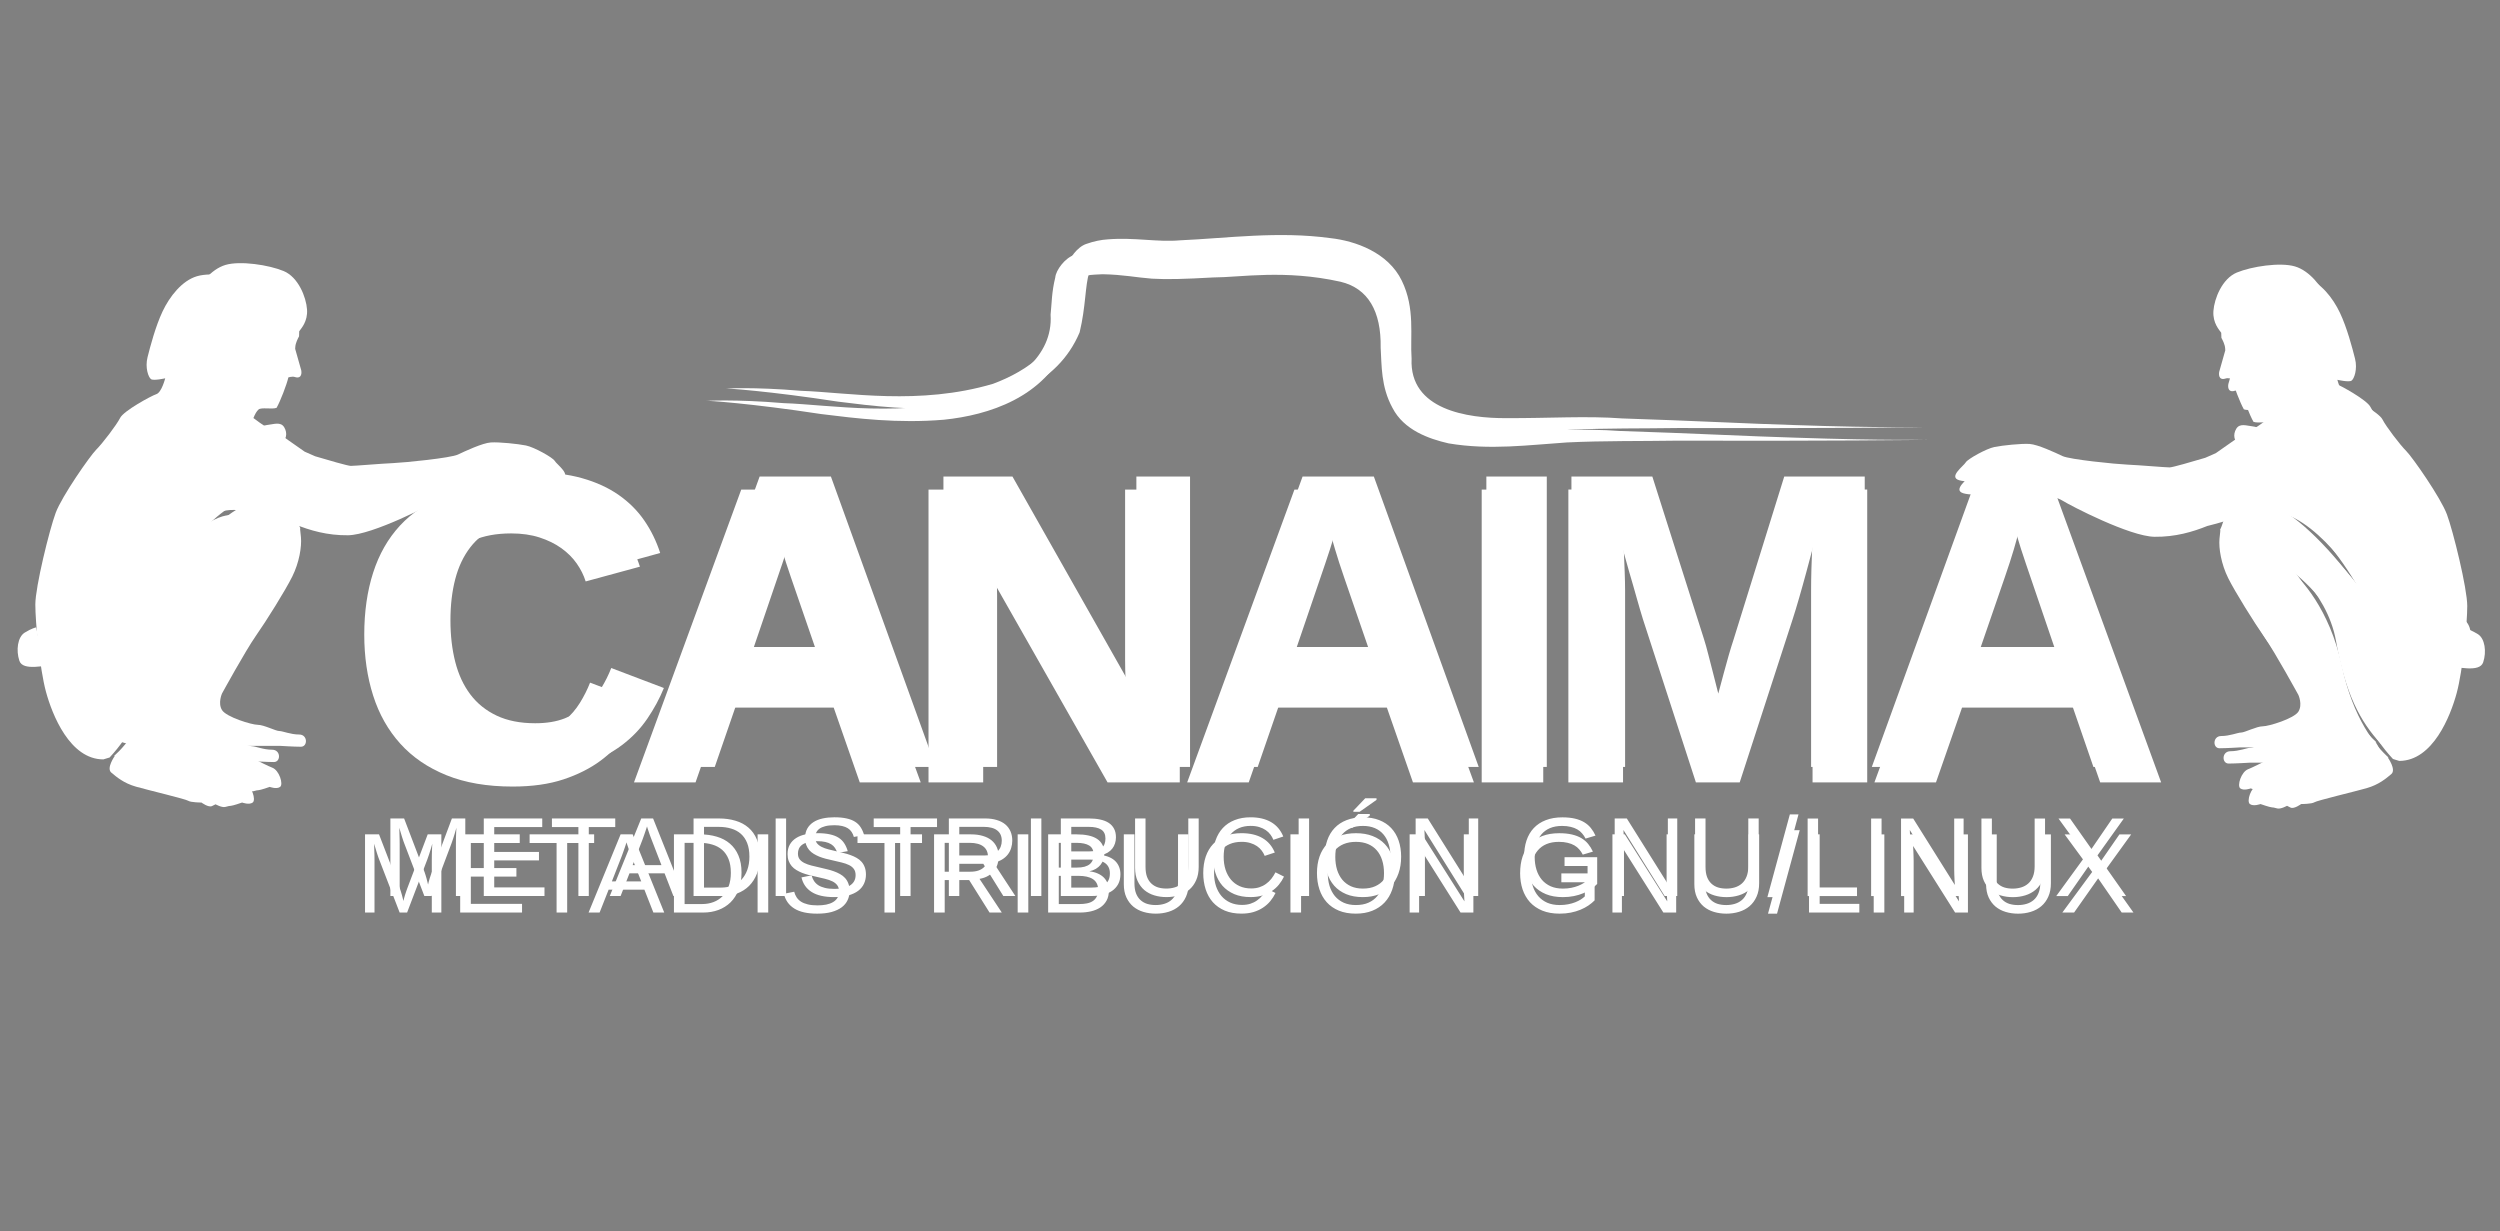 <?xml version="1.0" encoding="UTF-8" standalone="no"?>
<!-- Created with Inkscape (http://www.inkscape.org/) -->

<svg
   xmlns:dc="http://purl.org/dc/elements/1.1/"
   xmlns:cc="http://creativecommons.org/ns#"
   xmlns:rdf="http://www.w3.org/1999/02/22-rdf-syntax-ns#"
   xmlns:svg="http://www.w3.org/2000/svg"
   xmlns="http://www.w3.org/2000/svg"
   xmlns:sodipodi="http://sodipodi.sourceforge.net/DTD/sodipodi-0.dtd"
   xmlns:inkscape="http://www.inkscape.org/namespaces/inkscape"
   id="svg2"
   version="1.1"
   inkscape:version="0.47 r22583"
   width="398"
   height="196"
   sodipodi:docname="logo-inicio.svg">
  <rect width="100%" height="100%" fill="#808080" stroke="none"/>
  <defs
     id="defs6">
    <inkscape:perspective
       sodipodi:type="inkscape:persp3d"
       inkscape:vp_x="0 : 0.5 : 1"
       inkscape:vp_y="0 : 1000 : 0"
       inkscape:vp_z="1 : 0.5 : 1"
       inkscape:persp3d-origin="0.5 : 0.33333333 : 1"
       id="perspective10" />
    <inkscape:perspective
       id="perspective2931"
       inkscape:persp3d-origin="0.5 : 0.33333333 : 1"
       inkscape:vp_z="1 : 0.5 : 1"
       inkscape:vp_y="0 : 1000 : 0"
       inkscape:vp_x="0 : 0.5 : 1"
       sodipodi:type="inkscape:persp3d" />
    <inkscape:perspective
       id="perspective2962"
       inkscape:persp3d-origin="0.5 : 0.33333333 : 1"
       inkscape:vp_z="1 : 0.5 : 1"
       inkscape:vp_y="0 : 1000 : 0"
       inkscape:vp_x="0 : 0.5 : 1"
       sodipodi:type="inkscape:persp3d" />
  </defs>
  <sodipodi:namedview
     pagecolor="#ffffff"
     bordercolor="#666666"
     borderopacity="1"
     objecttolerance="10"
     gridtolerance="10"
     guidetolerance="10"
     inkscape:pageopacity="0"
     inkscape:pageshadow="2"
     inkscape:window-width="1280"
     inkscape:window-height="744"
     id="namedview4"
     showgrid="false"
     inkscape:zoom="2.2757664"
     inkscape:cx="297.13287"
     inkscape:cy="92.446573"
     inkscape:window-x="0"
     inkscape:window-y="25"
     inkscape:window-maximized="1"
     inkscape:current-layer="svg2"
     showguides="true"
     inkscape:guide-bbox="true" />
  <rect
     style="opacity:0.662;fill:#800000;fill-opacity:1"
     id="rect2841"
     width="472.281"
     height="238.626"
     x="16.157"
     y="1318.29" />
  <g
     style="fill:#ffffff"
     transform="matrix(0.972,0,0,0.968,-340.74,-595.953)"
     id="g6176">
    <path
       id="path2386"
       d="m 434.52,737.083 c 1.891,0 3.525,-0.268 4.904,-0.803 1.378,-0.535 2.575,-1.236 3.589,-2.102 1.015,-0.866 1.857,-1.846 2.529,-2.939 0.672,-1.094 1.225,-2.199 1.658,-3.315 l 8.784,3.315 c -0.707,1.732 -1.629,3.43 -2.77,5.093 -1.14,1.664 -2.563,3.133 -4.271,4.409 -1.709,1.276 -3.743,2.307 -6.102,3.093 -2.357,0.786 -5.133,1.179 -8.322,1.179 -4.171,0 -7.782,-0.621 -10.835,-1.863 -3.055,-1.242 -5.577,-2.974 -7.571,-5.195 -1.994,-2.222 -3.476,-4.859 -4.443,-7.913 -0.969,-3.053 -1.453,-6.392 -1.453,-10.015 0,-3.76 0.484,-7.155 1.453,-10.186 0.968,-3.03 2.433,-5.611 4.393,-7.742 1.959,-2.13 4.438,-3.771 7.434,-4.922 2.996,-1.15 6.522,-1.726 10.579,-1.726 3.145,0 5.896,0.331 8.254,0.991 2.358,0.661 4.397,1.589 6.118,2.786 1.72,1.196 3.145,2.609 4.271,4.238 1.128,1.629 2.012,3.424 2.649,5.383 l -8.887,2.427 c -0.319,-1.025 -0.81,-2.011 -1.471,-2.957 -0.66,-0.945 -1.499,-1.783 -2.512,-2.512 -1.014,-0.729 -2.205,-1.316 -3.572,-1.76 -1.366,-0.444 -2.917,-0.667 -4.647,-0.667 -2.438,0 -4.535,0.393 -6.289,1.179 -1.755,0.786 -3.196,1.909 -4.324,3.367 -1.128,1.458 -1.96,3.208 -2.495,5.247 -0.536,2.04 -0.803,4.324 -0.803,6.853 0,2.507 0.268,4.802 0.803,6.887 0.535,2.085 1.373,3.879 2.512,5.383 1.14,1.504 2.604,2.678 4.393,3.521 1.789,0.845 3.937,1.266 6.444,1.266 z"
       style="fill:#ffffff" />
    <path
       id="path2388"
       d="m 491.374,744.33 -4.272,-12.305 -18.354,0 -4.272,12.305 -10.083,0 17.568,-48.159 11.896,0 17.5,48.159 -9.983,0 z m -11.279,-33.736 c -0.272,-0.797 -0.542,-1.601 -0.803,-2.41 -0.262,-0.809 -0.49,-1.549 -0.684,-2.222 -0.194,-0.672 -0.354,-1.225 -0.479,-1.658 -0.125,-0.433 -0.2,-0.672 -0.222,-0.718 -0.023,0.068 -0.091,0.319 -0.205,0.752 -0.114,0.433 -0.269,0.98 -0.461,1.641 -0.194,0.661 -0.422,1.396 -0.685,2.205 -0.262,0.809 -0.529,1.612 -0.803,2.41 l -4.751,13.843 13.843,0 -4.75,-13.843 z"
       style="fill:#ffffff" />
    <path
       id="path2390"
       d="m 531.959,744.33 -20.985,-37.085 c 0.113,1.003 0.216,2.005 0.308,3.008 0.091,0.866 0.165,1.8 0.222,2.803 0.058,1.003 0.085,1.96 0.085,2.871 l 0,28.403 -8.955,0 0,-48.16 11.52,0 21.294,37.393 c -0.114,-0.957 -0.217,-1.959 -0.308,-3.008 -0.092,-0.889 -0.166,-1.891 -0.223,-3.008 -0.057,-1.116 -0.085,-2.244 -0.085,-3.384 l 0,-27.993 8.955,0 0,48.159 -11.828,10e-4 0,0 z"
       style="fill:#ffffff" />
    <path
       id="path2392"
       d="m 581.978,744.33 -4.272,-12.305 -18.353,0 -4.272,12.305 -10.083,0 17.568,-48.159 11.895,0 17.5,48.159 -9.983,0 z m -11.28,-33.736 c -0.273,-0.797 -0.542,-1.601 -0.804,-2.41 -0.263,-0.809 -0.49,-1.549 -0.685,-2.222 -0.192,-0.672 -0.354,-1.225 -0.479,-1.658 -0.125,-0.433 -0.199,-0.672 -0.222,-0.718 -0.023,0.068 -0.093,0.319 -0.205,0.752 -0.114,0.433 -0.27,0.98 -0.462,1.641 -0.193,0.661 -0.423,1.396 -0.685,2.205 -0.262,0.809 -0.529,1.612 -0.803,2.41 l -4.751,13.843 13.843,0 -4.747,-13.843 z"
       style="fill:#ffffff" />
    <path
       id="path2394"
       d="m 593.236,744.33 0,-48.16 10.083,0 0,48.159 -10.083,10e-4 0,0 z"
       style="fill:#ffffff" />
    <path
       id="path2396"
       d="m 647.426,744.33 0,-29.19 c 0,-1.162 0.017,-2.358 0.052,-3.589 0.032,-1.229 0.073,-2.358 0.119,-3.384 0.067,-1.208 0.125,-2.381 0.171,-3.521 -0.479,1.8 -0.936,3.509 -1.367,5.127 -0.184,0.684 -0.376,1.39 -0.581,2.119 -0.205,0.729 -0.405,1.436 -0.598,2.119 -0.194,0.684 -0.384,1.322 -0.564,1.914 -0.183,0.593 -0.342,1.105 -0.479,1.538 l -8.682,26.865 -7.178,0 -8.682,-26.865 c -0.138,-0.433 -0.291,-0.945 -0.462,-1.538 -0.172,-0.592 -0.354,-1.229 -0.547,-1.914 -0.193,-0.685 -0.394,-1.39 -0.599,-2.119 -0.205,-0.729 -0.41,-1.436 -0.615,-2.119 -0.456,-1.618 -0.935,-3.327 -1.436,-5.127 0.067,1.322 0.137,2.621 0.205,3.896 0.045,1.094 0.091,2.245 0.137,3.452 0.045,1.208 0.068,2.256 0.068,3.145 l 0,29.189 -8.955,0 0,-48.158 13.501,0 8.612,26.934 c 0.229,0.707 0.474,1.572 0.734,2.598 0.261,1.026 0.52,2.017 0.77,2.974 0.273,1.117 0.569,2.279 0.89,3.486 0.317,-1.185 0.626,-2.324 0.923,-3.418 0.137,-0.479 0.273,-0.968 0.41,-1.47 0.137,-0.501 0.272,-0.991 0.41,-1.47 0.137,-0.479 0.272,-0.934 0.41,-1.367 0.137,-0.433 0.262,-0.82 0.375,-1.162 l 8.478,-27.104 13.433,0 0,48.159 -8.953,0 z"
       style="fill:#ffffff" />
    <path
       id="path2398"
       d="m 694.538,744.33 -4.271,-12.305 -18.354,0 -4.271,12.305 -10.083,0 17.567,-48.159 11.896,0 17.5,48.159 -9.984,0 z m -11.278,-33.736 c -0.273,-0.797 -0.543,-1.601 -0.805,-2.41 -0.262,-0.809 -0.49,-1.549 -0.684,-2.222 -0.193,-0.672 -0.354,-1.225 -0.479,-1.658 -0.125,-0.433 -0.198,-0.672 -0.222,-0.718 -0.023,0.068 -0.092,0.319 -0.205,0.752 -0.114,0.433 -0.269,0.98 -0.462,1.641 -0.193,0.661 -0.422,1.396 -0.684,2.205 -0.263,0.809 -0.529,1.612 -0.804,2.41 l -4.751,13.843 13.843,0 -4.747,-13.843 z"
       style="fill:#ffffff" />
    <g
       style="fill:#ffffff"
       id="g2444"
       transform="translate(198.343,656.123)">
      <path
         style="fill:#ffffff"
         d="m 552.987,44.139 c -1.013,-2.75 -5.645,-9.408 -6.656,-10.421 -1.016,-1.014 -3.328,-4.053 -3.907,-5.211 -0.578,-1.158 -5.065,-3.619 -5.937,-3.907 -0.866,-0.29 -1.445,-2.606 -1.445,-2.606 0,0 1.881,0.434 2.314,0.144 0.434,-0.29 1.014,-1.882 0.578,-3.618 -0.436,-1.736 -1.303,-5.065 -2.461,-7.525 -1.157,-2.462 -3.186,-5.067 -5.645,-5.791 -2.462,-0.724 -7.237,0 -9.698,1.013 -2.461,1.014 -3.764,4.343 -3.909,6.369 -0.145,2.027 1.014,3.185 1.304,3.62 l 0.029,0.842 c 0.208,0.369 0.595,1.133 0.626,1.745 0.005,0.104 0.013,0.214 0.021,0.328 l -1.011,3.553 c 0,0 -0.257,1.168 0.627,1.197 0.269,0.009 0.531,-0.143 0.771,-0.135 0.31,0.011 0.571,0.069 0.747,0.119 0.283,1.229 1.342,3.952 1.966,5.048 0.771,0.293 2.531,-0.134 3.014,0.28 0.308,0.265 0.594,0.771 0.854,1.414 -0.715,0.557 -1.663,1.185 -1.663,1.185 l -2.489,1.325 -4.403,3.067 -1.75,0.764 c -2.189,0.648 -5.469,1.595 -5.948,1.595 -0.729,0 -5.003,-0.372 -7.021,-0.459 -2.015,-0.087 -9.646,-0.85 -10.853,-1.42 -1.209,-0.571 -4.117,-1.917 -5.485,-2.01 -1.369,-0.09 -4.502,0.231 -5.87,0.503 -1.368,0.274 -4.466,1.993 -4.789,2.543 -0.354,0.61 -2.938,2.419 -1.114,2.966 1.824,0.549 6.753,-0.025 8.943,0.067 2.188,0.091 5.748,0.182 7.207,1.095 1.461,0.912 11.132,5.942 15.164,5.993 3.405,0.043 6.258,-0.812 8.635,-1.775 0.53,-0.134 1.063,-0.266 1.479,-0.386 2.829,-0.822 5.32,-1.555 5.32,-1.555 l 0.685,0.025 c 1.434,-0.513 3.347,-0.773 5.521,0.051 7.188,2.73 13.511,14.042 13.511,14.042 -5.061,-6.988 -11.059,-12.495 -14.574,-13.509 -0.755,-0.217 -1.519,-0.29 -2.252,-0.28 l -1.414,0.154 c 0,0 -2.803,0.239 -3.934,2.435 -0.31,0.602 -0.36,1.099 -0.751,1.891 0.112,-0.056 0.025,0.22 -0.089,1.462 -0.144,1.594 0.29,4.199 1.448,6.515 1.159,2.316 4.343,7.382 6.079,9.842 1.736,2.461 5.646,9.554 5.646,9.554 0,0 0.726,1.591 0,2.75 -0.725,1.158 -4.95,2.442 -5.967,2.442 -1.013,0 -3.007,1.032 -3.587,1.032 -0.579,0 -1.881,0.578 -3.329,0.578 -1.444,0 -1.445,2.027 -0.29,2.027 1.159,0 3.477,-0.145 3.477,-0.145 l 8.396,0 c -0.58,0.435 -5.935,3.185 -7.093,3.619 -1.158,0.435 -1.882,2.75 -1.303,3.185 0.58,0.434 1.736,0 1.736,0 0,0 0,0 0.868,0.29 0.868,0.29 1.302,0.29 1.302,0.29 0,0 0,0 0.579,0.145 0.579,0.144 1.594,-0.435 1.594,-0.435 0,0 0,0 0.577,0.29 0.579,0.289 1.737,-0.58 1.737,-0.58 0,0 1.737,0 2.17,-0.289 0.438,-0.29 6.515,-1.738 8.54,-2.316 2.028,-0.58 3.187,-1.592 4.055,-2.317 0.867,-0.723 -0.58,-2.749 -0.58,-2.749 l 0.16,0.049 c -2.161,-1.933 -5.814,-6.346 -7.69,-15.136 -1.996,-9.354 -6.78,-14.414 -8.513,-15.794 0,0 7.887,5.41 9.442,14.145 1.557,8.718 4,13.25 7.458,16.999 l 1.024,0.315 c 5.501,0 8.395,-7.381 9.408,-11.144 1.014,-3.764 1.734,-11.435 1.734,-14.33 0.003,-2.901 -2.31,-12.309 -3.326,-15.059 z"
         id="path2446" />
      <path
         style="fill:#ffffff"
         d="m 541.844,61.508 c 0,0 4.341,4.343 4.775,5.356 0.435,1.013 4.054,2.026 6.076,2.17 2.026,0.146 5.646,1.158 6.229,-0.578 0.576,-1.738 0.288,-3.909 -0.87,-4.632 -1.157,-0.723 -1.882,-0.868 -1.882,-0.868 l -0.288,1.446 c 0,0 -1.015,0.29 -1.884,0.29 -0.867,0 -4.053,-2.459 -5.789,-2.459 -1.737,0 -6.367,-0.725 -6.367,-0.725 z"
         id="path2448" />
      <path
         style="fill:#ffffff"
         d="m 525.105,32.531 c 0,0 -1.427,-0.712 -2.374,-0.807 -0.944,-0.094 -2.111,-0.573 -2.699,0.402 -0.589,0.975 -0.424,2.154 0.702,2.783 1.125,0.63 5.426,5.684 5.55,7.014 0.127,1.33 2.444,2.933 3.391,1.243 0.943,-1.688 0.518,-3.1 0.518,-3.1 0,0 -2.008,-3.946 -3.077,-5.372 -1.077,-1.424 -2.011,-2.163 -2.011,-2.163 z"
         id="path2450" />
    </g>
    <g
       style="fill:#ffffff"
       id="g2452"
       transform="translate(198.343,656.123)">
      <path
         style="fill:#ffffff;fill-opacity:1"
         d="m 161.325,43.894 c 1.013,-2.75 5.646,-9.41 6.658,-10.422 1.014,-1.014 3.329,-4.052 3.907,-5.212 0.58,-1.157 5.065,-3.618 5.936,-3.907 0.867,-0.29 1.446,-2.606 1.446,-2.606 0,0 -1.881,0.435 -2.314,0.146 -0.436,-0.29 -1.014,-1.882 -0.579,-3.619 0.435,-1.738 1.304,-5.066 2.461,-7.527 1.158,-2.461 3.185,-5.066 5.646,-5.791 2.46,-0.724 7.237,0 9.697,1.014 2.461,1.013 3.763,4.343 3.908,6.369 0.146,2.027 -1.014,3.185 -1.304,3.619 l -0.029,0.841 c -0.205,0.369 -0.594,1.136 -0.625,1.747 -0.005,0.102 -0.014,0.213 -0.023,0.328 l 1.012,3.552 c 0,0 0.256,1.169 -0.627,1.197 -0.27,0.009 -0.533,-0.143 -0.771,-0.134 -0.31,0.009 -0.573,0.068 -0.747,0.119 -0.284,1.229 -1.342,3.951 -1.967,5.047 -0.769,0.293 -2.529,-0.132 -3.013,0.28 -0.31,0.264 -0.594,0.771 -0.854,1.415 0.715,0.557 1.663,1.184 1.663,1.184 l 2.489,1.327 4.403,3.065 1.75,0.764 c 2.19,0.649 5.469,1.594 5.948,1.594 0.729,0 5.003,-0.372 7.02,-0.459 2.016,-0.087 9.646,-0.849 10.854,-1.419 1.208,-0.572 4.116,-1.918 5.484,-2.008 1.369,-0.091 4.5,0.229 5.869,0.503 1.369,0.273 4.466,1.992 4.789,2.543 0.356,0.609 2.94,2.419 1.115,2.966 -1.824,0.548 -6.753,-0.027 -8.942,0.065 -2.189,0.091 -5.748,0.183 -7.208,1.095 -1.459,0.914 -11.132,5.942 -15.163,5.993 -3.403,0.043 -6.259,-0.81 -8.635,-1.775 -0.532,-0.133 -1.063,-0.265 -1.479,-0.386 -2.829,-0.82 -5.321,-1.553 -5.321,-1.553 l -0.683,0.025 c -1.435,-0.513 -3.349,-0.775 -5.521,0.05 -7.188,2.73 -13.509,14.042 -13.509,14.042 5.058,-6.987 11.057,-12.493 14.573,-13.508 0.755,-0.218 1.52,-0.292 2.253,-0.28 l 1.413,0.154 c 0,0 2.804,0.238 3.933,2.434 0.309,0.602 0.362,1.1 0.75,1.892 -0.11,-0.056 -0.024,0.22 0.088,1.462 0.146,1.592 -0.29,4.198 -1.447,6.513 -1.157,2.317 -4.342,7.382 -6.08,9.842 -1.735,2.462 -5.645,9.554 -5.645,9.554 0,0 -0.725,1.592 0,2.749 0.723,1.158 4.952,2.444 5.966,2.444 1.014,0 3.008,1.03 3.587,1.03 0.579,0 1.88,0.58 3.328,0.58 1.447,0 1.448,2.026 0.29,2.026 -1.158,0 -3.474,-0.146 -3.474,-0.146 l -8.396,0 c 0.579,0.434 5.935,3.186 7.093,3.62 1.158,0.434 1.882,2.749 1.303,3.184 -0.58,0.433 -1.736,0 -1.736,0 0,0 0,0 -0.868,0.29 -0.869,0.289 -1.303,0.289 -1.303,0.289 0,0 0,0 -0.579,0.146 -0.58,0.146 -1.594,-0.434 -1.594,-0.434 0,0 0,0 -0.579,0.289 -0.578,0.29 -1.735,-0.579 -1.735,-0.579 0,0 -1.736,0 -2.171,-0.29 -0.435,-0.29 -6.515,-1.738 -8.54,-2.316 -2.025,-0.578 -3.185,-1.592 -4.052,-2.316 -0.868,-0.724 0.578,-2.75 0.578,-2.75 l -0.16,0.049 c 2.161,-1.933 5.815,-6.345 7.692,-15.137 1.997,-9.353 6.78,-14.414 8.512,-15.793 0,0 -7.886,5.41 -9.442,14.144 -1.557,8.718 -4.001,13.251 -7.458,17 l -1.023,0.315 c -5.5,0 -8.396,-7.383 -9.408,-11.146 -1.013,-3.764 -1.736,-11.435 -1.736,-14.33 0,-2.895 2.311,-12.303 3.326,-15.053 z"
         id="path2454" />
      <path
         style="fill:#ffffff"
         d="m 172.469,61.262 c 0,0 -4.344,4.342 -4.777,5.355 -0.436,1.012 -4.053,2.026 -6.078,2.171 -2.026,0.145 -5.646,1.157 -6.226,-0.579 -0.578,-1.738 -0.289,-3.907 0.868,-4.633 1.158,-0.723 1.883,-0.868 1.883,-0.868 l 0.29,1.448 c 0,0 1.013,0.29 1.881,0.29 0.868,0 4.053,-2.46 5.79,-2.46 1.737,0 6.369,-0.724 6.369,-0.724 z"
         id="path2456" />
      <path
         style="fill:#ffffff"
         d="m 189.207,32.283 c 0,0 1.427,-0.711 2.373,-0.806 0.946,-0.094 2.111,-0.573 2.702,0.401 0.588,0.975 0.422,2.154 -0.705,2.783 -1.125,0.631 -5.425,5.684 -5.55,7.014 -0.125,1.331 -2.444,2.933 -3.388,1.244 -0.943,-1.688 -0.52,-3.101 -0.52,-3.101 0,0 2.008,-3.945 3.08,-5.371 1.073,-1.426 2.008,-2.164 2.008,-2.164 z"
         id="path2458" />
    </g>
    <g
       style="fill:#ffffff"
       id="g2460"
       transform="translate(198.343,656.123)">
      <path
         style="fill:#ffffff"
         d="m 267.825,25.457 c -0.01,0.01 4.684,-0.3 12.706,0.374 7.878,0.272 19.696,2.462 32.021,-1.155 5.655,-2.078 12.179,-6.377 11.734,-13.399 0.191,-1.872 0.174,-3.719 0.766,-6.113 0.098,-1.208 1.601,-3.202 3.066,-3.686 1.277,-0.453 2.5,-0.693 3.587,-0.76 4.493,-0.361 8.252,0.494 12.082,0.157 7.945,-0.352 16.345,-1.549 25.103,-0.361 4.146,0.458 9.616,2.377 11.897,7.068 2.253,4.602 1.356,9.131 1.628,12.928 -0.389,8.489 9.359,9.891 15.818,9.854 6.959,0.032 13.462,-0.398 19.325,0.048 11.751,0.374 21.251,0.884 28.714,1.099 14.921,0.511 21.65,0.313 21.647,0.344 0.007,0.033 -17.941,0.23 -41.063,0.148 -5.74,0.095 -11.959,0 -18.015,0.294 -6.148,0.404 -12.61,1.307 -19.379,0.151 -3.209,-0.738 -7.312,-2.175 -9.181,-5.836 -1.905,-3.491 -1.757,-7.005 -1.935,-9.89 0.103,-6 -2.054,-9.769 -6.57,-10.854 -9.21,-2.049 -16.336,-0.717 -20.885,-0.705 -4.698,0.26 -7.45,0.349 -10.015,0.198 -2.621,-0.2 -4.649,-0.662 -8.068,-0.729 -1.575,0.112 -3.979,-0.04 -4.184,1.543 -0.714,2.262 -0.558,5.665 -1.604,9.963 -3.728,8.794 -12.932,11.667 -20.198,12.42 -7.545,0.64 -14.381,-0.215 -20.12,-0.931 -11.446,-1.753 -18.863,-2.25 -18.877,-2.17 z"
         id="path2462" />
    </g>
    <path
       style="font-size:18.69px;font-style:normal;font-variant:normal;font-weight:normal;font-stretch:normal;text-align:start;line-height:125%;writing-mode:lr-tb;text-anchor:start;fill:#ffffff;fill-opacity:1;stroke:none;font-family:Liberation Sans;-inkscape-font-specification:Liberation Sans"
       d="m 421.278,765.73 0,-8.578 c -1e-5,-0.31 0.003,-0.627 0.009,-0.949 0.006,-0.322 0.015,-0.618 0.027,-0.885 0.012,-0.31 0.027,-0.611 0.046,-0.903 -0.085,0.31 -0.173,0.618 -0.265,0.922 -0.079,0.262 -0.167,0.541 -0.265,0.84 -0.091,0.292 -0.183,0.557 -0.274,0.794 l -3.322,8.761 -1.223,0 -3.367,-8.761 c -0.036,-0.091 -0.076,-0.198 -0.119,-0.319 -0.036,-0.122 -0.079,-0.249 -0.128,-0.383 -0.043,-0.14 -0.088,-0.28 -0.137,-0.42 -0.043,-0.146 -0.085,-0.289 -0.128,-0.429 -0.103,-0.322 -0.204,-0.657 -0.301,-1.004 0.006,0.341 0.015,0.678 0.027,1.013 0.012,0.286 0.021,0.587 0.027,0.903 0.006,0.31 0.009,0.584 0.009,0.821 l 0,8.578 -1.551,0 0,-12.858 2.291,0 3.422,8.916 c 0.043,0.122 0.094,0.28 0.155,0.475 0.061,0.189 0.119,0.383 0.173,0.584 0.055,0.201 0.103,0.392 0.146,0.575 0.049,0.176 0.082,0.313 0.1,0.411 0.018,-0.097 0.052,-0.237 0.1,-0.42 0.049,-0.183 0.103,-0.374 0.164,-0.575 0.067,-0.201 0.131,-0.395 0.192,-0.584 0.061,-0.189 0.116,-0.344 0.164,-0.465 l 3.358,-8.916 2.236,0 0,12.858 -1.57,0 m 4.654,0 0,-12.858 9.756,0 0,1.424 -8.012,0 0,4.125 7.465,0 0,1.405 -7.465,0 0,4.481 8.387,0 0,1.424 -10.13,0 m 17.522,-11.435 0,11.435 -1.734,0 0,-11.435 -4.417,0 0,-1.424 10.568,0 0,1.424 -4.417,0 m 14.118,11.435 -1.469,-3.76 -5.859,0 -1.478,3.76 -1.807,0 5.247,-12.858 1.98,0 5.165,12.858 -1.78,0 m -3.641,-9.363 c -0.097,-0.243 -0.192,-0.49 -0.283,-0.739 -0.085,-0.249 -0.161,-0.475 -0.228,-0.675 -0.067,-0.207 -0.125,-0.377 -0.173,-0.511 -0.043,-0.14 -0.067,-0.225 -0.073,-0.256 -0.012,0.03 -0.04,0.116 -0.082,0.256 -0.043,0.14 -0.1,0.313 -0.173,0.52 -0.067,0.207 -0.146,0.435 -0.237,0.684 -0.085,0.249 -0.173,0.496 -0.265,0.739 l -1.643,4.225 4.809,0 -1.652,-4.244 m 18.078,2.802 c -10e-6,1.071 -0.161,2.017 -0.484,2.838 -0.322,0.815 -0.764,1.5 -1.323,2.053 -0.56,0.548 -1.223,0.964 -1.989,1.25 -0.76,0.28 -1.582,0.42 -2.464,0.42 l -4.809,0 0,-12.858 4.253,0 c 0.992,10e-6 1.904,0.125 2.738,0.374 0.84,0.243 1.561,0.624 2.163,1.141 0.602,0.511 1.071,1.162 1.405,1.953 0.341,0.791 0.511,1.734 0.511,2.829 m -1.752,0 c -10e-6,-0.87 -0.125,-1.612 -0.374,-2.227 -0.249,-0.621 -0.599,-1.129 -1.049,-1.524 -0.45,-0.395 -0.989,-0.684 -1.615,-0.867 -0.627,-0.189 -1.314,-0.283 -2.062,-0.283 l -2.473,0 0,10.066 2.866,0 c 0.675,0 1.299,-0.11 1.871,-0.329 0.578,-0.219 1.077,-0.545 1.497,-0.976 0.42,-0.432 0.748,-0.97 0.986,-1.615 0.237,-0.645 0.356,-1.393 0.356,-2.245 m 4.38,6.561 0,-12.858 1.743,0 0,12.858 -1.743,0 m 15.067,-3.55 c -10e-6,0.541 -0.106,1.04 -0.319,1.497 -0.207,0.456 -0.529,0.852 -0.967,1.186 -0.438,0.329 -0.992,0.587 -1.661,0.776 -0.663,0.183 -1.451,0.274 -2.364,0.274 -1.6,0 -2.847,-0.28 -3.742,-0.84 -0.894,-0.56 -1.463,-1.369 -1.707,-2.427 l 1.688,-0.338 c 0.085,0.335 0.216,0.639 0.392,0.913 0.176,0.274 0.414,0.511 0.712,0.712 0.304,0.195 0.678,0.347 1.122,0.456 0.444,0.11 0.976,0.164 1.597,0.164 0.517,0 0.992,-0.043 1.424,-0.128 0.432,-0.091 0.803,-0.228 1.113,-0.411 0.31,-0.183 0.551,-0.417 0.721,-0.703 0.176,-0.292 0.265,-0.639 0.265,-1.04 -1e-5,-0.42 -0.097,-0.76 -0.292,-1.022 -0.189,-0.262 -0.456,-0.478 -0.803,-0.648 -0.347,-0.17 -0.76,-0.313 -1.241,-0.429 -0.481,-0.116 -1.013,-0.24 -1.597,-0.374 -0.359,-0.079 -0.721,-0.164 -1.086,-0.256 -0.359,-0.097 -0.706,-0.21 -1.04,-0.338 -0.329,-0.134 -0.639,-0.289 -0.931,-0.465 -0.292,-0.176 -0.545,-0.386 -0.757,-0.63 -0.213,-0.249 -0.38,-0.535 -0.502,-0.858 -0.122,-0.329 -0.183,-0.706 -0.183,-1.132 0,-0.608 0.122,-1.129 0.365,-1.561 0.249,-0.438 0.593,-0.797 1.031,-1.077 0.438,-0.28 0.955,-0.484 1.551,-0.611 0.596,-0.128 1.241,-0.192 1.935,-0.192 0.797,2e-5 1.478,0.064 2.044,0.192 0.566,0.122 1.043,0.307 1.433,0.557 0.389,0.249 0.7,0.56 0.931,0.931 0.237,0.365 0.426,0.791 0.566,1.278 l -1.716,0.301 c -0.085,-0.31 -0.21,-0.587 -0.374,-0.83 -0.158,-0.243 -0.368,-0.447 -0.63,-0.611 -0.262,-0.164 -0.581,-0.289 -0.958,-0.374 -0.371,-0.085 -0.809,-0.128 -1.314,-0.128 -0.596,10e-6 -1.098,0.055 -1.506,0.164 -0.402,0.103 -0.727,0.246 -0.976,0.429 -0.243,0.183 -0.42,0.399 -0.529,0.648 -0.103,0.243 -0.155,0.508 -0.155,0.794 -10e-6,0.383 0.094,0.7 0.283,0.949 0.195,0.243 0.456,0.447 0.785,0.611 0.329,0.164 0.709,0.301 1.141,0.411 0.432,0.11 0.891,0.219 1.378,0.329 0.395,0.091 0.788,0.186 1.177,0.283 0.395,0.091 0.773,0.204 1.132,0.338 0.359,0.128 0.694,0.28 1.004,0.456 0.316,0.176 0.59,0.392 0.821,0.648 0.231,0.256 0.411,0.557 0.538,0.903 0.134,0.347 0.201,0.754 0.201,1.223 m 7.447,-7.885 0,11.435 -1.734,0 0,-11.435 -4.417,0 0,-1.424 10.568,0 0,1.424 -4.417,0 m 15.477,11.435 -3.34,-5.339 -4.006,0 0,5.339 -1.743,0 0,-12.858 6.05,0 c 0.73,10e-6 1.375,0.085 1.935,0.256 0.566,0.164 1.04,0.405 1.424,0.721 0.383,0.316 0.675,0.703 0.876,1.159 0.201,0.456 0.301,0.97 0.301,1.542 -10e-6,0.408 -0.061,0.809 -0.183,1.205 -0.116,0.395 -0.301,0.757 -0.557,1.086 -0.256,0.329 -0.581,0.611 -0.976,0.849 -0.395,0.237 -0.87,0.405 -1.424,0.502 l 3.65,5.539 -2.008,0 m -0.256,-9.162 c -2e-5,-0.389 -0.067,-0.727 -0.201,-1.013 -0.134,-0.286 -0.329,-0.523 -0.584,-0.712 -0.256,-0.195 -0.566,-0.338 -0.931,-0.429 -0.365,-0.097 -0.779,-0.146 -1.241,-0.146 l -4.134,0 0,4.745 4.207,0 c 0.499,0 0.931,-0.061 1.296,-0.183 0.365,-0.128 0.663,-0.301 0.894,-0.52 0.237,-0.219 0.411,-0.478 0.52,-0.776 0.116,-0.298 0.173,-0.621 0.173,-0.967 m 4.864,9.162 0,-12.858 1.743,0 0,12.858 -1.743,0 m 14.939,-3.623 c -1e-5,0.651 -0.128,1.208 -0.383,1.67 -0.256,0.456 -0.599,0.83 -1.031,1.122 -0.432,0.286 -0.934,0.496 -1.506,0.63 -0.572,0.134 -1.174,0.201 -1.807,0.201 l -5.22,0 0,-12.858 4.672,0 c 0.712,10e-6 1.348,0.061 1.907,0.183 0.56,0.116 1.034,0.301 1.424,0.557 0.389,0.256 0.684,0.581 0.885,0.976 0.207,0.389 0.31,0.858 0.31,1.405 -2e-5,0.359 -0.052,0.697 -0.155,1.013 -0.097,0.316 -0.249,0.605 -0.456,0.867 -0.201,0.256 -0.456,0.478 -0.767,0.666 -0.304,0.183 -0.66,0.319 -1.068,0.411 0.517,0.061 0.973,0.179 1.369,0.356 0.402,0.176 0.736,0.402 1.004,0.675 0.268,0.274 0.471,0.593 0.611,0.958 0.14,0.359 0.21,0.748 0.21,1.168 m -2.5,-5.904 c -10e-6,-0.694 -0.237,-1.189 -0.712,-1.488 -0.475,-0.298 -1.162,-0.447 -2.062,-0.447 l -2.929,0 0,4.07 2.929,0 c 0.511,0 0.943,-0.049 1.296,-0.146 0.353,-0.103 0.639,-0.246 0.858,-0.429 0.219,-0.189 0.377,-0.414 0.475,-0.675 0.097,-0.262 0.146,-0.557 0.146,-0.885 m 0.739,5.768 c -10e-6,-0.408 -0.076,-0.754 -0.228,-1.04 -0.146,-0.286 -0.359,-0.52 -0.639,-0.703 -0.28,-0.183 -0.618,-0.316 -1.013,-0.402 -0.389,-0.085 -0.827,-0.128 -1.314,-0.128 l -3.249,0 0,4.636 3.386,0 c 0.444,0 0.852,-0.036 1.223,-0.11 0.377,-0.073 0.7,-0.201 0.967,-0.383 0.274,-0.183 0.487,-0.426 0.639,-0.73 0.152,-0.304 0.228,-0.684 0.228,-1.141 m 9.436,3.942 c -0.706,0 -1.375,-0.094 -2.008,-0.283 -0.633,-0.189 -1.189,-0.481 -1.67,-0.876 -0.475,-0.402 -0.852,-0.906 -1.132,-1.515 -0.28,-0.614 -0.42,-1.341 -0.42,-2.181 l 0,-8.186 1.743,0 0,8.04 c -1e-5,0.651 0.085,1.205 0.256,1.661 0.176,0.45 0.42,0.818 0.73,1.104 0.31,0.286 0.675,0.496 1.095,0.63 0.426,0.128 0.891,0.192 1.396,0.192 0.499,0 0.97,-0.067 1.415,-0.201 0.444,-0.134 0.833,-0.347 1.168,-0.639 0.335,-0.292 0.596,-0.672 0.785,-1.141 0.195,-0.475 0.292,-1.049 0.292,-1.725 l 0,-7.921 1.734,0 0,8.022 c -10e-6,0.858 -0.143,1.603 -0.429,2.236 -0.28,0.627 -0.663,1.147 -1.15,1.561 -0.487,0.414 -1.059,0.721 -1.716,0.922 -0.651,0.201 -1.348,0.301 -2.09,0.301 m 14.063,-11.809 c -0.73,10e-6 -1.378,0.122 -1.944,0.365 -0.56,0.243 -1.031,0.59 -1.415,1.04 -0.377,0.45 -0.663,0.992 -0.858,1.624 -0.195,0.633 -0.292,1.335 -0.292,2.108 0,0.773 0.103,1.481 0.31,2.126 0.213,0.639 0.514,1.189 0.903,1.652 0.395,0.462 0.876,0.821 1.442,1.077 0.572,0.256 1.214,0.383 1.926,0.383 0.499,0 0.952,-0.064 1.36,-0.192 0.414,-0.134 0.785,-0.319 1.113,-0.557 0.335,-0.237 0.633,-0.517 0.894,-0.84 0.262,-0.329 0.493,-0.691 0.694,-1.086 l 1.424,0.712 c -0.231,0.481 -0.517,0.928 -0.858,1.341 -0.341,0.414 -0.742,0.773 -1.205,1.077 -0.456,0.304 -0.976,0.545 -1.561,0.721 -0.578,0.17 -1.226,0.256 -1.944,0.256 -1.04,0 -1.953,-0.164 -2.738,-0.493 -0.779,-0.335 -1.433,-0.797 -1.962,-1.387 -0.523,-0.596 -0.916,-1.302 -1.177,-2.117 -0.262,-0.815 -0.392,-1.707 -0.392,-2.674 0,-1.004 0.137,-1.91 0.411,-2.719 0.28,-0.809 0.684,-1.497 1.214,-2.062 0.535,-0.572 1.192,-1.01 1.971,-1.314 0.779,-0.31 1.667,-0.465 2.665,-0.465 1.369,2e-5 2.513,0.268 3.431,0.803 0.919,0.535 1.594,1.329 2.026,2.382 l -1.652,0.548 c -0.122,-0.304 -0.286,-0.593 -0.493,-0.867 -0.207,-0.28 -0.465,-0.526 -0.776,-0.739 -0.31,-0.213 -0.675,-0.383 -1.095,-0.511 -0.414,-0.128 -0.888,-0.192 -1.424,-0.192 m 8.003,11.626 0,-12.858 1.743,0 0,12.858 -1.743,0 m 17.102,-6.488 c -10e-6,1.004 -0.146,1.916 -0.438,2.738 -0.286,0.821 -0.703,1.524 -1.25,2.108 -0.548,0.584 -1.217,1.034 -2.008,1.351 -0.791,0.316 -1.688,0.475 -2.692,0.475 -1.059,0 -1.986,-0.164 -2.783,-0.493 -0.797,-0.335 -1.46,-0.797 -1.989,-1.387 -0.529,-0.596 -0.928,-1.302 -1.195,-2.117 -0.268,-0.815 -0.402,-1.707 -0.402,-2.674 0,-1.004 0.14,-1.91 0.42,-2.719 0.28,-0.809 0.691,-1.497 1.232,-2.062 0.541,-0.572 1.208,-1.01 1.999,-1.314 0.797,-0.31 1.71,-0.465 2.738,-0.465 1.022,2e-5 1.929,0.155 2.72,0.465 0.797,0.31 1.463,0.751 1.999,1.323 0.541,0.572 0.952,1.262 1.232,2.072 0.28,0.809 0.42,1.71 0.42,2.701 m -1.78,0 c -10e-6,-0.773 -0.1,-1.475 -0.301,-2.108 -0.195,-0.633 -0.487,-1.174 -0.876,-1.624 -0.383,-0.45 -0.861,-0.797 -1.433,-1.04 -0.572,-0.243 -1.232,-0.365 -1.98,-0.365 -0.767,10e-6 -1.439,0.122 -2.017,0.365 -0.578,0.243 -1.062,0.59 -1.451,1.04 -0.383,0.45 -0.672,0.992 -0.867,1.624 -0.189,0.633 -0.283,1.335 -0.283,2.108 0,0.773 0.097,1.481 0.292,2.126 0.201,0.639 0.493,1.192 0.876,1.661 0.389,0.462 0.87,0.824 1.442,1.086 0.578,0.256 1.241,0.383 1.989,0.383 0.803,0 1.494,-0.131 2.072,-0.392 0.584,-0.262 1.062,-0.624 1.433,-1.086 0.377,-0.468 0.654,-1.025 0.83,-1.67 0.182,-0.645 0.274,-1.348 0.274,-2.108 m -6.196,-7.474 0,-0.183 1.98,-2.062 1.889,0 0,0.265 -2.829,1.98 -1.04,0 m 18.735,13.963 -6.881,-10.951 c 0.012,0.298 0.027,0.593 0.046,0.885 0.012,0.249 0.021,0.514 0.027,0.794 0.012,0.274 0.018,0.517 0.018,0.73 l 0,8.542 -1.551,0 0,-12.858 2.026,0 6.954,11.024 c -10e-6,0 -0.018,-0.298 -0.055,-0.894 -0.012,-0.256 -0.024,-0.532 -0.036,-0.83 -0.012,-0.304 -0.018,-0.593 -0.018,-0.867 l 0,-8.432 1.57,0 0,12.858 -2.099,0 m 9.756,-6.488 c 0,-1.004 0.134,-1.91 0.402,-2.719 0.274,-0.809 0.678,-1.497 1.214,-2.062 0.541,-0.572 1.211,-1.01 2.008,-1.314 0.797,-0.31 1.722,-0.465 2.774,-0.465 0.791,2e-5 1.484,0.07 2.081,0.21 0.596,0.14 1.113,0.341 1.551,0.602 0.438,0.262 0.809,0.581 1.113,0.958 0.304,0.371 0.563,0.791 0.776,1.259 l -1.661,0.493 c -0.158,-0.316 -0.35,-0.602 -0.575,-0.858 -0.219,-0.262 -0.487,-0.484 -0.803,-0.666 -0.316,-0.183 -0.684,-0.322 -1.104,-0.42 -0.414,-0.103 -0.888,-0.155 -1.424,-0.155 -0.779,10e-6 -1.457,0.122 -2.035,0.365 -0.572,0.243 -1.046,0.59 -1.424,1.04 -0.377,0.45 -0.66,0.992 -0.849,1.624 -0.183,0.633 -0.274,1.335 -0.274,2.108 -10e-6,0.773 0.1,1.481 0.301,2.126 0.201,0.639 0.499,1.192 0.894,1.661 0.395,0.462 0.885,0.824 1.469,1.086 0.59,0.256 1.272,0.383 2.044,0.383 0.505,0 0.97,-0.043 1.396,-0.128 0.426,-0.085 0.809,-0.195 1.15,-0.329 0.347,-0.14 0.651,-0.292 0.913,-0.456 0.262,-0.17 0.481,-0.341 0.657,-0.511 l 0,-2.318 -3.842,0 0,-1.46 5.448,0 0,4.435 c -0.286,0.292 -0.624,0.572 -1.013,0.84 -0.383,0.262 -0.815,0.493 -1.296,0.694 -0.481,0.201 -1.007,0.359 -1.579,0.475 -0.572,0.116 -1.183,0.173 -1.834,0.173 -1.083,0 -2.029,-0.164 -2.838,-0.493 -0.809,-0.335 -1.484,-0.797 -2.026,-1.387 -0.535,-0.596 -0.94,-1.302 -1.214,-2.117 -0.268,-0.815 -0.402,-1.707 -0.402,-2.674 m 23.462,6.488 -6.881,-10.951 c 0.012,0.298 0.027,0.593 0.046,0.885 0.012,0.249 0.021,0.514 0.027,0.794 0.012,0.274 0.018,0.517 0.018,0.73 l 0,8.542 -1.551,0 0,-12.858 2.026,0 6.954,11.024 c -1e-5,0 -0.018,-0.298 -0.055,-0.894 -0.012,-0.256 -0.024,-0.532 -0.036,-0.83 -0.012,-0.304 -0.018,-0.593 -0.018,-0.867 l 0,-8.432 1.57,0 0,12.858 -2.099,0 m 10.303,0.183 c -0.706,0 -1.375,-0.094 -2.008,-0.283 -0.633,-0.189 -1.189,-0.481 -1.67,-0.876 -0.475,-0.402 -0.852,-0.906 -1.132,-1.515 -0.28,-0.614 -0.42,-1.341 -0.42,-2.181 l 0,-8.186 1.743,0 0,8.04 c -10e-6,0.651 0.085,1.205 0.256,1.661 0.176,0.45 0.42,0.818 0.73,1.104 0.31,0.286 0.675,0.496 1.095,0.63 0.426,0.128 0.891,0.192 1.396,0.192 0.499,0 0.97,-0.067 1.415,-0.201 0.444,-0.134 0.833,-0.347 1.168,-0.639 0.335,-0.292 0.596,-0.672 0.785,-1.141 0.195,-0.475 0.292,-1.049 0.292,-1.725 l 0,-7.921 1.734,0 0,8.022 c -10e-6,0.858 -0.143,1.603 -0.429,2.236 -0.28,0.627 -0.663,1.147 -1.15,1.561 -0.487,0.414 -1.059,0.721 -1.716,0.922 -0.651,0.201 -1.348,0.301 -2.09,0.301 m 6.835,0 3.751,-13.725 1.442,0 -3.714,13.725 -1.478,0 m 6.717,-0.183 0,-12.858 1.743,0 0,11.435 6.498,0 0,1.424 -8.241,0 m 10.595,0 0,-12.858 1.743,0 0,12.858 -1.743,0 m 13.333,0 -6.881,-10.951 c 0.012,0.298 0.027,0.593 0.046,0.885 0.012,0.249 0.021,0.514 0.027,0.794 0.012,0.274 0.018,0.517 0.018,0.73 l 0,8.542 -1.551,0 0,-12.858 2.026,0 6.954,11.024 c -10e-6,0 -0.018,-0.298 -0.055,-0.894 -0.012,-0.256 -0.024,-0.532 -0.036,-0.83 -0.012,-0.304 -0.018,-0.593 -0.018,-0.867 l 0,-8.432 1.57,0 0,12.858 -2.099,0 m 10.303,0.183 c -0.706,0 -1.375,-0.094 -2.008,-0.283 -0.633,-0.189 -1.189,-0.481 -1.67,-0.876 -0.475,-0.402 -0.852,-0.906 -1.132,-1.515 -0.28,-0.614 -0.42,-1.341 -0.42,-2.181 l 0,-8.186 1.743,0 0,8.04 c -10e-6,0.651 0.085,1.205 0.256,1.661 0.176,0.45 0.42,0.818 0.73,1.104 0.31,0.286 0.675,0.496 1.095,0.63 0.426,0.128 0.891,0.192 1.396,0.192 0.499,0 0.97,-0.067 1.415,-0.201 0.444,-0.134 0.833,-0.347 1.168,-0.639 0.335,-0.292 0.596,-0.672 0.785,-1.141 0.195,-0.475 0.292,-1.049 0.292,-1.725 l 0,-7.921 1.734,0 0,8.022 c -1e-5,0.858 -0.143,1.603 -0.429,2.236 -0.28,0.627 -0.663,1.147 -1.15,1.561 -0.487,0.414 -1.059,0.721 -1.716,0.922 -0.651,0.201 -1.348,0.301 -2.09,0.301 m 16.983,-0.183 -3.86,-5.622 -3.942,5.622 -1.926,0 4.891,-6.68 -4.517,-6.178 1.926,0 3.577,5.047 3.477,-5.047 1.926,0 -4.399,6.114 4.773,6.744 -1.926,0"
       id="text2514" />
  </g>
  <g
     style="fill:#ffffff"
     transform="matrix(0.954,0,0,0.96,-329.318,-592.459)"
     id="g6176-1">
    <path
       id="path2386-1"
       d="m 434.52,737.083 c 1.891,0 3.525,-0.268 4.904,-0.803 1.378,-0.535 2.575,-1.236 3.589,-2.102 1.015,-0.866 1.857,-1.846 2.529,-2.939 0.672,-1.094 1.225,-2.199 1.658,-3.315 l 8.784,3.315 c -0.707,1.732 -1.629,3.43 -2.77,5.093 -1.14,1.664 -2.563,3.133 -4.271,4.409 -1.709,1.276 -3.743,2.307 -6.102,3.093 -2.357,0.786 -5.133,1.179 -8.322,1.179 -4.171,0 -7.782,-0.621 -10.835,-1.863 -3.055,-1.242 -5.577,-2.974 -7.571,-5.195 -1.994,-2.222 -3.476,-4.859 -4.443,-7.913 -0.969,-3.053 -1.453,-6.392 -1.453,-10.015 0,-3.76 0.484,-7.155 1.453,-10.186 0.968,-3.03 2.433,-5.611 4.393,-7.742 1.959,-2.13 4.438,-3.771 7.434,-4.922 2.996,-1.15 6.522,-1.726 10.579,-1.726 3.145,0 5.896,0.331 8.254,0.991 2.358,0.661 4.397,1.589 6.118,2.786 1.72,1.196 3.145,2.609 4.271,4.238 1.128,1.629 2.012,3.424 2.649,5.383 l -8.887,2.427 c -0.319,-1.025 -0.81,-2.011 -1.471,-2.957 -0.66,-0.945 -1.499,-1.783 -2.512,-2.512 -1.014,-0.729 -2.205,-1.316 -3.572,-1.76 -1.366,-0.444 -2.917,-0.667 -4.647,-0.667 -2.438,0 -4.535,0.393 -6.289,1.179 -1.755,0.786 -3.196,1.909 -4.324,3.367 -1.128,1.458 -1.96,3.208 -2.495,5.247 -0.536,2.04 -0.803,4.324 -0.803,6.853 0,2.507 0.268,4.802 0.803,6.887 0.535,2.085 1.373,3.879 2.512,5.383 1.14,1.504 2.604,2.678 4.393,3.521 1.789,0.845 3.937,1.266 6.444,1.266 z"
       style="fill:#ffffff" />
    <path
       id="path2388-0"
       d="m 491.374,744.33 -4.272,-12.305 -18.354,0 -4.272,12.305 -10.083,0 17.568,-48.159 11.896,0 17.5,48.159 -9.983,0 z m -11.279,-33.736 c -0.272,-0.797 -0.542,-1.601 -0.803,-2.41 -0.262,-0.809 -0.49,-1.549 -0.684,-2.222 -0.194,-0.672 -0.354,-1.225 -0.479,-1.658 -0.125,-0.433 -0.2,-0.672 -0.222,-0.718 -0.023,0.068 -0.091,0.319 -0.205,0.752 -0.114,0.433 -0.269,0.98 -0.461,1.641 -0.194,0.661 -0.422,1.396 -0.685,2.205 -0.262,0.809 -0.529,1.612 -0.803,2.41 l -4.751,13.843 13.843,0 -4.75,-13.843 z"
       style="fill:#ffffff" />
    <path
       id="path2390-3"
       d="m 531.959,744.33 -20.985,-37.085 c 0.113,1.003 0.216,2.005 0.308,3.008 0.091,0.866 0.165,1.8 0.222,2.803 0.058,1.003 0.085,1.96 0.085,2.871 l 0,28.403 -8.955,0 0,-48.16 11.52,0 21.294,37.393 c -0.114,-0.957 -0.217,-1.959 -0.308,-3.008 -0.092,-0.889 -0.166,-1.891 -0.223,-3.008 -0.057,-1.116 -0.085,-2.244 -0.085,-3.384 l 0,-27.993 8.955,0 0,48.159 -11.828,10e-4 0,0 z"
       style="fill:#ffffff" />
    <path
       id="path2392-4"
       d="m 581.978,744.33 -4.272,-12.305 -18.353,0 -4.272,12.305 -10.083,0 17.568,-48.159 11.895,0 17.5,48.159 -9.983,0 z m -11.28,-33.736 c -0.273,-0.797 -0.542,-1.601 -0.804,-2.41 -0.263,-0.809 -0.49,-1.549 -0.685,-2.222 -0.192,-0.672 -0.354,-1.225 -0.479,-1.658 -0.125,-0.433 -0.199,-0.672 -0.222,-0.718 -0.023,0.068 -0.093,0.319 -0.205,0.752 -0.114,0.433 -0.27,0.98 -0.462,1.641 -0.193,0.661 -0.423,1.396 -0.685,2.205 -0.262,0.809 -0.529,1.612 -0.803,2.41 l -4.751,13.843 13.843,0 -4.747,-13.843 z"
       style="fill:#ffffff" />
    <path
       id="path2394-0"
       d="m 593.236,744.33 0,-48.16 10.083,0 0,48.159 -10.083,10e-4 0,0 z"
       style="fill:#ffffff" />
    <path
       id="path2396-3"
       d="m 647.426,744.33 0,-29.19 c 0,-1.162 0.017,-2.358 0.052,-3.589 0.032,-1.229 0.073,-2.358 0.119,-3.384 0.067,-1.208 0.125,-2.381 0.171,-3.521 -0.479,1.8 -0.936,3.509 -1.367,5.127 -0.184,0.684 -0.376,1.39 -0.581,2.119 -0.205,0.729 -0.405,1.436 -0.598,2.119 -0.194,0.684 -0.384,1.322 -0.564,1.914 -0.183,0.593 -0.342,1.105 -0.479,1.538 l -8.682,26.865 -7.178,0 -8.682,-26.865 c -0.138,-0.433 -0.291,-0.945 -0.462,-1.538 -0.172,-0.592 -0.354,-1.229 -0.547,-1.914 -0.193,-0.685 -0.394,-1.39 -0.599,-2.119 -0.205,-0.729 -0.41,-1.436 -0.615,-2.119 -0.456,-1.618 -0.935,-3.327 -1.436,-5.127 0.067,1.322 0.137,2.621 0.205,3.896 0.045,1.094 0.091,2.245 0.137,3.452 0.045,1.208 0.068,2.256 0.068,3.145 l 0,29.189 -8.955,0 0,-48.158 13.501,0 8.612,26.934 c 0.229,0.707 0.474,1.572 0.734,2.598 0.261,1.026 0.52,2.017 0.77,2.974 0.273,1.117 0.569,2.279 0.89,3.486 0.317,-1.185 0.626,-2.324 0.923,-3.418 0.137,-0.479 0.273,-0.968 0.41,-1.47 0.137,-0.501 0.272,-0.991 0.41,-1.47 0.137,-0.479 0.272,-0.934 0.41,-1.367 0.137,-0.433 0.262,-0.82 0.375,-1.162 l 8.478,-27.104 13.433,0 0,48.159 -8.953,0 z"
       style="fill:#ffffff" />
    <path
       id="path2398-9"
       d="m 694.538,744.33 -4.271,-12.305 -18.354,0 -4.271,12.305 -10.083,0 17.567,-48.159 11.896,0 17.5,48.159 -9.984,0 z m -11.278,-33.736 c -0.273,-0.797 -0.543,-1.601 -0.805,-2.41 -0.262,-0.809 -0.49,-1.549 -0.684,-2.222 -0.193,-0.672 -0.354,-1.225 -0.479,-1.658 -0.125,-0.433 -0.198,-0.672 -0.222,-0.718 -0.023,0.068 -0.092,0.319 -0.205,0.752 -0.114,0.433 -0.269,0.98 -0.462,1.641 -0.193,0.661 -0.422,1.396 -0.684,2.205 -0.263,0.809 -0.529,1.612 -0.804,2.41 l -4.751,13.843 13.843,0 -4.747,-13.843 z"
       style="fill:#ffffff" />
    <g
       style="fill:#ffffff"
       id="g2444-1"
       transform="translate(198.343,656.123)">
      <path
         style="fill:#ffffff"
         d="m 552.987,44.139 c -1.013,-2.75 -5.645,-9.408 -6.656,-10.421 -1.016,-1.014 -3.328,-4.053 -3.907,-5.211 -0.578,-1.158 -5.065,-3.619 -5.937,-3.907 -0.866,-0.29 -1.445,-2.606 -1.445,-2.606 0,0 1.881,0.434 2.314,0.144 0.434,-0.29 1.014,-1.882 0.578,-3.618 -0.436,-1.736 -1.303,-5.065 -2.461,-7.525 -1.157,-2.462 -3.186,-5.067 -5.645,-5.791 -2.462,-0.724 -7.237,0 -9.698,1.013 -2.461,1.014 -3.764,4.343 -3.909,6.369 -0.145,2.027 1.014,3.185 1.304,3.62 l 0.029,0.842 c 0.208,0.369 0.595,1.133 0.626,1.745 0.005,0.104 0.013,0.214 0.021,0.328 l -1.011,3.553 c 0,0 -0.257,1.168 0.627,1.197 0.269,0.009 0.531,-0.143 0.771,-0.135 0.31,0.011 0.571,0.069 0.747,0.119 0.283,1.229 1.342,3.952 1.966,5.048 0.771,0.293 2.531,-0.134 3.014,0.28 0.308,0.265 0.594,0.771 0.854,1.414 -0.715,0.557 -1.663,1.185 -1.663,1.185 l -2.489,1.325 -4.403,3.067 -1.75,0.764 c -2.189,0.648 -5.469,1.595 -5.948,1.595 -0.729,0 -5.003,-0.372 -7.021,-0.459 -2.015,-0.087 -9.646,-0.85 -10.853,-1.42 -1.209,-0.571 -4.117,-1.917 -5.485,-2.01 -1.369,-0.09 -4.502,0.231 -5.87,0.503 -1.368,0.274 -4.466,1.993 -4.789,2.543 -0.354,0.61 -2.938,2.419 -1.114,2.966 1.824,0.549 6.753,-0.025 8.943,0.067 2.188,0.091 5.748,0.182 7.207,1.095 1.461,0.912 11.132,5.942 15.164,5.993 3.405,0.043 6.258,-0.812 8.635,-1.775 0.53,-0.134 1.063,-0.266 1.479,-0.386 2.829,-0.822 5.32,-1.555 5.32,-1.555 l 0.685,0.025 c 1.434,-0.513 3.347,-0.773 5.521,0.051 7.188,2.73 13.511,14.042 13.511,14.042 -5.061,-6.988 -11.059,-12.495 -14.574,-13.509 -0.755,-0.217 -1.519,-0.29 -2.252,-0.28 l -1.414,0.154 c 0,0 -2.803,0.239 -3.934,2.435 -0.31,0.602 -0.36,1.099 -0.751,1.891 0.112,-0.056 0.025,0.22 -0.089,1.462 -0.144,1.594 0.29,4.199 1.448,6.515 1.159,2.316 4.343,7.382 6.079,9.842 1.736,2.461 5.646,9.554 5.646,9.554 0,0 0.726,1.591 0,2.75 -0.725,1.158 -4.95,2.442 -5.967,2.442 -1.013,0 -3.007,1.032 -3.587,1.032 -0.579,0 -1.881,0.578 -3.329,0.578 -1.444,0 -1.445,2.027 -0.29,2.027 1.159,0 3.477,-0.145 3.477,-0.145 l 8.396,0 c -0.58,0.435 -5.935,3.185 -7.093,3.619 -1.158,0.435 -1.882,2.75 -1.303,3.185 0.58,0.434 1.736,0 1.736,0 0,0 0,0 0.868,0.29 0.868,0.29 1.302,0.29 1.302,0.29 0,0 0,0 0.579,0.145 0.579,0.144 1.594,-0.435 1.594,-0.435 0,0 0,0 0.577,0.29 0.579,0.289 1.737,-0.58 1.737,-0.58 0,0 1.737,0 2.17,-0.289 0.438,-0.29 6.515,-1.738 8.54,-2.316 2.028,-0.58 3.187,-1.592 4.055,-2.317 0.867,-0.723 -0.58,-2.749 -0.58,-2.749 l 0.16,0.049 c -2.161,-1.933 -5.814,-6.346 -7.69,-15.136 -1.996,-9.354 -6.78,-14.414 -8.513,-15.794 0,0 7.887,5.41 9.442,14.145 1.557,8.718 4,13.25 7.458,16.999 l 1.024,0.315 c 5.501,0 8.395,-7.381 9.408,-11.144 1.014,-3.764 1.734,-11.435 1.734,-14.33 0.003,-2.901 -2.31,-12.309 -3.326,-15.059 z"
         id="path2446-9" />
      <path
         style="fill:#ffffff"
         d="m 541.844,61.508 c 0,0 4.341,4.343 4.775,5.356 0.435,1.013 4.054,2.026 6.076,2.17 2.026,0.146 5.646,1.158 6.229,-0.578 0.576,-1.738 0.288,-3.909 -0.87,-4.632 -1.157,-0.723 -1.882,-0.868 -1.882,-0.868 l -0.288,1.446 c 0,0 -1.015,0.29 -1.884,0.29 -0.867,0 -4.053,-2.459 -5.789,-2.459 -1.737,0 -6.367,-0.725 -6.367,-0.725 z"
         id="path2448-6" />
      <path
         style="fill:#ffffff"
         d="m 525.105,32.531 c 0,0 -1.427,-0.712 -2.374,-0.807 -0.944,-0.094 -2.111,-0.573 -2.699,0.402 -0.589,0.975 -0.424,2.154 0.702,2.783 1.125,0.63 5.426,5.684 5.55,7.014 0.127,1.33 2.444,2.933 3.391,1.243 0.943,-1.688 0.518,-3.1 0.518,-3.1 0,0 -2.008,-3.946 -3.077,-5.372 -1.077,-1.424 -2.011,-2.163 -2.011,-2.163 z"
         id="path2450-9" />
    </g>
    <g
       style="fill:#ffffff"
       id="g2452-3"
       transform="translate(198.343,656.123)">
      <path
         style="fill:#ffffff;fill-opacity:1"
         d="m 161.325,43.894 c 1.013,-2.75 5.646,-9.41 6.658,-10.422 1.014,-1.014 3.329,-4.052 3.907,-5.212 0.58,-1.157 5.065,-3.618 5.936,-3.907 0.867,-0.29 1.446,-2.606 1.446,-2.606 0,0 -1.881,0.435 -2.314,0.146 -0.436,-0.29 -1.014,-1.882 -0.579,-3.619 0.435,-1.738 1.304,-5.066 2.461,-7.527 1.158,-2.461 3.185,-5.066 5.646,-5.791 2.46,-0.724 7.237,0 9.697,1.014 2.461,1.013 3.763,4.343 3.908,6.369 0.146,2.027 -1.014,3.185 -1.304,3.619 l -0.029,0.841 c -0.205,0.369 -0.594,1.136 -0.625,1.747 -0.005,0.102 -0.014,0.213 -0.023,0.328 l 1.012,3.552 c 0,0 0.256,1.169 -0.627,1.197 -0.27,0.009 -0.533,-0.143 -0.771,-0.134 -0.31,0.009 -0.573,0.068 -0.747,0.119 -0.284,1.229 -1.342,3.951 -1.967,5.047 -0.769,0.293 -2.529,-0.132 -3.013,0.28 -0.31,0.264 -0.594,0.771 -0.854,1.415 0.715,0.557 1.663,1.184 1.663,1.184 l 2.489,1.327 4.403,3.065 1.75,0.764 c 2.19,0.649 5.469,1.594 5.948,1.594 0.729,0 5.003,-0.372 7.02,-0.459 2.016,-0.087 9.646,-0.849 10.854,-1.419 1.208,-0.572 4.116,-1.918 5.484,-2.008 1.369,-0.091 4.5,0.229 5.869,0.503 1.369,0.273 4.466,1.992 4.789,2.543 0.356,0.609 2.94,2.419 1.115,2.966 -1.824,0.548 -6.753,-0.027 -8.942,0.065 -2.189,0.091 -5.748,0.183 -7.208,1.095 -1.459,0.914 -11.132,5.942 -15.163,5.993 -3.403,0.043 -6.259,-0.81 -8.635,-1.775 -0.532,-0.133 -1.063,-0.265 -1.479,-0.386 -2.829,-0.82 -5.321,-1.553 -5.321,-1.553 l -0.683,0.025 c -1.435,-0.513 -3.349,-0.775 -5.521,0.05 -7.188,2.73 -13.509,14.042 -13.509,14.042 5.058,-6.987 11.057,-12.493 14.573,-13.508 0.755,-0.218 1.52,-0.292 2.253,-0.28 l 1.413,0.154 c 0,0 2.804,0.238 3.933,2.434 0.309,0.602 0.362,1.1 0.75,1.892 -0.11,-0.056 -0.024,0.22 0.088,1.462 0.146,1.592 -0.29,4.198 -1.447,6.513 -1.157,2.317 -4.342,7.382 -6.08,9.842 -1.735,2.462 -5.645,9.554 -5.645,9.554 0,0 -0.725,1.592 0,2.749 0.723,1.158 4.952,2.444 5.966,2.444 1.014,0 3.008,1.03 3.587,1.03 0.579,0 1.88,0.58 3.328,0.58 1.447,0 1.448,2.026 0.29,2.026 -1.158,0 -3.474,-0.146 -3.474,-0.146 l -8.396,0 c 0.579,0.434 5.935,3.186 7.093,3.62 1.158,0.434 1.882,2.749 1.303,3.184 -0.58,0.433 -1.736,0 -1.736,0 0,0 0,0 -0.868,0.29 -0.869,0.289 -1.303,0.289 -1.303,0.289 0,0 0,0 -0.579,0.146 -0.58,0.146 -1.594,-0.434 -1.594,-0.434 0,0 0,0 -0.579,0.289 -0.578,0.29 -1.735,-0.579 -1.735,-0.579 0,0 -1.736,0 -2.171,-0.29 -0.435,-0.29 -6.515,-1.738 -8.54,-2.316 -2.025,-0.578 -3.185,-1.592 -4.052,-2.316 -0.868,-0.724 0.578,-2.75 0.578,-2.75 l -0.16,0.049 c 2.161,-1.933 5.815,-6.345 7.692,-15.137 1.997,-9.353 6.78,-14.414 8.512,-15.793 0,0 -7.886,5.41 -9.442,14.144 -1.557,8.718 -4.001,13.251 -7.458,17 l -1.023,0.315 c -5.5,0 -8.396,-7.383 -9.408,-11.146 -1.013,-3.764 -1.736,-11.435 -1.736,-14.33 0,-2.895 2.311,-12.303 3.326,-15.053 z"
         id="path2454-3" />
      <path
         style="fill:#ffffff"
         d="m 172.469,61.262 c 0,0 -4.344,4.342 -4.777,5.355 -0.436,1.012 -4.053,2.026 -6.078,2.171 -2.026,0.145 -5.646,1.157 -6.226,-0.579 -0.578,-1.738 -0.289,-3.907 0.868,-4.633 1.158,-0.723 1.883,-0.868 1.883,-0.868 l 0.29,1.448 c 0,0 1.013,0.29 1.881,0.29 0.868,0 4.053,-2.46 5.79,-2.46 1.737,0 6.369,-0.724 6.369,-0.724 z"
         id="path2456-8" />
      <path
         style="fill:#ffffff"
         d="m 189.207,32.283 c 0,0 1.427,-0.711 2.373,-0.806 0.946,-0.094 2.111,-0.573 2.702,0.401 0.588,0.975 0.422,2.154 -0.705,2.783 -1.125,0.631 -5.425,5.684 -5.55,7.014 -0.125,1.331 -2.444,2.933 -3.388,1.244 -0.943,-1.688 -0.52,-3.101 -0.52,-3.101 0,0 2.008,-3.945 3.08,-5.371 1.073,-1.426 2.008,-2.164 2.008,-2.164 z"
         id="path2458-0" />
    </g>
    <g
       style="fill:#ffffff"
       id="g2460-5"
       transform="translate(198.343,656.123)">
      <path
         style="fill:#ffffff"
         d="m 267.825,25.457 c -0.01,0.01 4.684,-0.3 12.706,0.374 7.878,0.272 19.696,2.462 32.021,-1.155 5.655,-2.078 12.179,-6.377 11.734,-13.399 0.191,-1.872 0.174,-3.719 0.766,-6.113 0.098,-1.208 1.601,-3.202 3.066,-3.686 1.277,-0.453 2.5,-0.693 3.587,-0.76 4.493,-0.361 8.252,0.494 12.082,0.157 7.945,-0.352 16.345,-1.549 25.103,-0.361 4.146,0.458 9.616,2.377 11.897,7.068 2.253,4.602 1.356,9.131 1.628,12.928 -0.389,8.489 9.359,9.891 15.818,9.854 6.959,0.032 13.462,-0.398 19.325,0.048 11.751,0.374 21.251,0.884 28.714,1.099 14.921,0.511 21.65,0.313 21.647,0.344 0.007,0.033 -17.941,0.23 -41.063,0.148 -5.74,0.095 -11.959,0 -18.015,0.294 -6.148,0.404 -12.61,1.307 -19.379,0.151 -3.209,-0.738 -7.312,-2.175 -9.181,-5.836 -1.905,-3.491 -1.757,-7.005 -1.935,-9.89 0.103,-6 -2.054,-9.769 -6.57,-10.854 -9.21,-2.049 -16.336,-0.717 -20.885,-0.705 -4.698,0.26 -7.45,0.349 -10.015,0.198 -2.621,-0.2 -4.649,-0.662 -8.068,-0.729 -1.575,0.112 -3.979,-0.04 -4.184,1.543 -0.714,2.262 -0.558,5.665 -1.604,9.963 -3.728,8.794 -12.932,11.667 -20.198,12.42 -7.545,0.64 -14.381,-0.215 -20.12,-0.931 -11.446,-1.753 -18.863,-2.25 -18.877,-2.17 z"
         id="path2462-6" />
    </g>
    <path
       style="font-size:18.69px;font-style:normal;font-variant:normal;font-weight:normal;font-stretch:normal;text-align:start;line-height:125%;writing-mode:lr-tb;text-anchor:start;fill:#ffffff;fill-opacity:1;stroke:none;font-family:Liberation Sans;-inkscape-font-specification:Liberation Sans"
       d="m 421.278,765.73 0,-8.578 c -1e-5,-0.31 0.003,-0.627 0.009,-0.949 0.006,-0.322 0.015,-0.618 0.027,-0.885 0.012,-0.31 0.027,-0.611 0.046,-0.903 -0.085,0.31 -0.173,0.618 -0.265,0.922 -0.079,0.262 -0.167,0.541 -0.265,0.84 -0.091,0.292 -0.183,0.557 -0.274,0.794 l -3.322,8.761 -1.223,0 -3.367,-8.761 c -0.036,-0.091 -0.076,-0.198 -0.119,-0.319 -0.036,-0.122 -0.079,-0.249 -0.128,-0.383 -0.043,-0.14 -0.088,-0.28 -0.137,-0.42 -0.043,-0.146 -0.085,-0.289 -0.128,-0.429 -0.103,-0.322 -0.204,-0.657 -0.301,-1.004 0.006,0.341 0.015,0.678 0.027,1.013 0.012,0.286 0.021,0.587 0.027,0.903 0.006,0.31 0.009,0.584 0.009,0.821 l 0,8.578 -1.551,0 0,-12.858 2.291,0 3.422,8.916 c 0.043,0.122 0.094,0.28 0.155,0.475 0.061,0.189 0.119,0.383 0.173,0.584 0.055,0.201 0.103,0.392 0.146,0.575 0.049,0.176 0.082,0.313 0.1,0.411 0.018,-0.097 0.052,-0.237 0.1,-0.42 0.049,-0.183 0.103,-0.374 0.164,-0.575 0.067,-0.201 0.131,-0.395 0.192,-0.584 0.061,-0.189 0.116,-0.344 0.164,-0.465 l 3.358,-8.916 2.236,0 0,12.858 -1.57,0 m 4.654,0 0,-12.858 9.756,0 0,1.424 -8.012,0 0,4.125 7.465,0 0,1.405 -7.465,0 0,4.481 8.387,0 0,1.424 -10.13,0 m 17.522,-11.435 0,11.435 -1.734,0 0,-11.435 -4.417,0 0,-1.424 10.568,0 0,1.424 -4.417,0 m 14.118,11.435 -1.469,-3.76 -5.859,0 -1.478,3.76 -1.807,0 5.247,-12.858 1.98,0 5.165,12.858 -1.78,0 m -3.641,-9.363 c -0.097,-0.243 -0.192,-0.49 -0.283,-0.739 -0.085,-0.249 -0.161,-0.475 -0.228,-0.675 -0.067,-0.207 -0.125,-0.377 -0.173,-0.511 -0.043,-0.14 -0.067,-0.225 -0.073,-0.256 -0.012,0.03 -0.04,0.116 -0.082,0.256 -0.043,0.14 -0.1,0.313 -0.173,0.52 -0.067,0.207 -0.146,0.435 -0.237,0.684 -0.085,0.249 -0.173,0.496 -0.265,0.739 l -1.643,4.225 4.809,0 -1.652,-4.244 m 18.078,2.802 c -10e-6,1.071 -0.161,2.017 -0.484,2.838 -0.322,0.815 -0.764,1.5 -1.323,2.053 -0.56,0.548 -1.223,0.964 -1.989,1.25 -0.76,0.28 -1.582,0.42 -2.464,0.42 l -4.809,0 0,-12.858 4.253,0 c 0.992,10e-6 1.904,0.125 2.738,0.374 0.84,0.243 1.561,0.624 2.163,1.141 0.602,0.511 1.071,1.162 1.405,1.953 0.341,0.791 0.511,1.734 0.511,2.829 m -1.752,0 c -10e-6,-0.87 -0.125,-1.612 -0.374,-2.227 -0.249,-0.621 -0.599,-1.129 -1.049,-1.524 -0.45,-0.395 -0.989,-0.684 -1.615,-0.867 -0.627,-0.189 -1.314,-0.283 -2.062,-0.283 l -2.473,0 0,10.066 2.866,0 c 0.675,0 1.299,-0.11 1.871,-0.329 0.578,-0.219 1.077,-0.545 1.497,-0.976 0.42,-0.432 0.748,-0.97 0.986,-1.615 0.237,-0.645 0.356,-1.393 0.356,-2.245 m 4.38,6.561 0,-12.858 1.743,0 0,12.858 -1.743,0 m 15.067,-3.55 c -10e-6,0.541 -0.106,1.04 -0.319,1.497 -0.207,0.456 -0.529,0.852 -0.967,1.186 -0.438,0.329 -0.992,0.587 -1.661,0.776 -0.663,0.183 -1.451,0.274 -2.364,0.274 -1.6,0 -2.847,-0.28 -3.742,-0.84 -0.894,-0.56 -1.463,-1.369 -1.707,-2.427 l 1.688,-0.338 c 0.085,0.335 0.216,0.639 0.392,0.913 0.176,0.274 0.414,0.511 0.712,0.712 0.304,0.195 0.678,0.347 1.122,0.456 0.444,0.11 0.976,0.164 1.597,0.164 0.517,0 0.992,-0.043 1.424,-0.128 0.432,-0.091 0.803,-0.228 1.113,-0.411 0.31,-0.183 0.551,-0.417 0.721,-0.703 0.176,-0.292 0.265,-0.639 0.265,-1.04 -1e-5,-0.42 -0.097,-0.76 -0.292,-1.022 -0.189,-0.262 -0.456,-0.478 -0.803,-0.648 -0.347,-0.17 -0.76,-0.313 -1.241,-0.429 -0.481,-0.116 -1.013,-0.24 -1.597,-0.374 -0.359,-0.079 -0.721,-0.164 -1.086,-0.256 -0.359,-0.097 -0.706,-0.21 -1.04,-0.338 -0.329,-0.134 -0.639,-0.289 -0.931,-0.465 -0.292,-0.176 -0.545,-0.386 -0.757,-0.63 -0.213,-0.249 -0.38,-0.535 -0.502,-0.858 -0.122,-0.329 -0.183,-0.706 -0.183,-1.132 0,-0.608 0.122,-1.129 0.365,-1.561 0.249,-0.438 0.593,-0.797 1.031,-1.077 0.438,-0.28 0.955,-0.484 1.551,-0.611 0.596,-0.128 1.241,-0.192 1.935,-0.192 0.797,2e-5 1.478,0.064 2.044,0.192 0.566,0.122 1.043,0.307 1.433,0.557 0.389,0.249 0.7,0.56 0.931,0.931 0.237,0.365 0.426,0.791 0.566,1.278 l -1.716,0.301 c -0.085,-0.31 -0.21,-0.587 -0.374,-0.83 -0.158,-0.243 -0.368,-0.447 -0.63,-0.611 -0.262,-0.164 -0.581,-0.289 -0.958,-0.374 -0.371,-0.085 -0.809,-0.128 -1.314,-0.128 -0.596,10e-6 -1.098,0.055 -1.506,0.164 -0.402,0.103 -0.727,0.246 -0.976,0.429 -0.243,0.183 -0.42,0.399 -0.529,0.648 -0.103,0.243 -0.155,0.508 -0.155,0.794 -10e-6,0.383 0.094,0.7 0.283,0.949 0.195,0.243 0.456,0.447 0.785,0.611 0.329,0.164 0.709,0.301 1.141,0.411 0.432,0.11 0.891,0.219 1.378,0.329 0.395,0.091 0.788,0.186 1.177,0.283 0.395,0.091 0.773,0.204 1.132,0.338 0.359,0.128 0.694,0.28 1.004,0.456 0.316,0.176 0.59,0.392 0.821,0.648 0.231,0.256 0.411,0.557 0.538,0.903 0.134,0.347 0.201,0.754 0.201,1.223 m 7.447,-7.885 0,11.435 -1.734,0 0,-11.435 -4.417,0 0,-1.424 10.568,0 0,1.424 -4.417,0 m 15.477,11.435 -3.34,-5.339 -4.006,0 0,5.339 -1.743,0 0,-12.858 6.05,0 c 0.73,10e-6 1.375,0.085 1.935,0.256 0.566,0.164 1.04,0.405 1.424,0.721 0.383,0.316 0.675,0.703 0.876,1.159 0.201,0.456 0.301,0.97 0.301,1.542 -10e-6,0.408 -0.061,0.809 -0.183,1.205 -0.116,0.395 -0.301,0.757 -0.557,1.086 -0.256,0.329 -0.581,0.611 -0.976,0.849 -0.395,0.237 -0.87,0.405 -1.424,0.502 l 3.65,5.539 -2.008,0 m -0.256,-9.162 c -2e-5,-0.389 -0.067,-0.727 -0.201,-1.013 -0.134,-0.286 -0.329,-0.523 -0.584,-0.712 -0.256,-0.195 -0.566,-0.338 -0.931,-0.429 -0.365,-0.097 -0.779,-0.146 -1.241,-0.146 l -4.134,0 0,4.745 4.207,0 c 0.499,0 0.931,-0.061 1.296,-0.183 0.365,-0.128 0.663,-0.301 0.894,-0.52 0.237,-0.219 0.411,-0.478 0.52,-0.776 0.116,-0.298 0.173,-0.621 0.173,-0.967 m 4.864,9.162 0,-12.858 1.743,0 0,12.858 -1.743,0 m 14.939,-3.623 c -1e-5,0.651 -0.128,1.208 -0.383,1.67 -0.256,0.456 -0.599,0.83 -1.031,1.122 -0.432,0.286 -0.934,0.496 -1.506,0.63 -0.572,0.134 -1.174,0.201 -1.807,0.201 l -5.22,0 0,-12.858 4.672,0 c 0.712,10e-6 1.348,0.061 1.907,0.183 0.56,0.116 1.034,0.301 1.424,0.557 0.389,0.256 0.684,0.581 0.885,0.976 0.207,0.389 0.31,0.858 0.31,1.405 -2e-5,0.359 -0.052,0.697 -0.155,1.013 -0.097,0.316 -0.249,0.605 -0.456,0.867 -0.201,0.256 -0.456,0.478 -0.767,0.666 -0.304,0.183 -0.66,0.319 -1.068,0.411 0.517,0.061 0.973,0.179 1.369,0.356 0.402,0.176 0.736,0.402 1.004,0.675 0.268,0.274 0.471,0.593 0.611,0.958 0.14,0.359 0.21,0.748 0.21,1.168 m -2.5,-5.904 c -10e-6,-0.694 -0.237,-1.189 -0.712,-1.488 -0.475,-0.298 -1.162,-0.447 -2.062,-0.447 l -2.929,0 0,4.07 2.929,0 c 0.511,0 0.943,-0.049 1.296,-0.146 0.353,-0.103 0.639,-0.246 0.858,-0.429 0.219,-0.189 0.377,-0.414 0.475,-0.675 0.097,-0.262 0.146,-0.557 0.146,-0.885 m 0.739,5.768 c -10e-6,-0.408 -0.076,-0.754 -0.228,-1.04 -0.146,-0.286 -0.359,-0.52 -0.639,-0.703 -0.28,-0.183 -0.618,-0.316 -1.013,-0.402 -0.389,-0.085 -0.827,-0.128 -1.314,-0.128 l -3.249,0 0,4.636 3.386,0 c 0.444,0 0.852,-0.036 1.223,-0.11 0.377,-0.073 0.7,-0.201 0.967,-0.383 0.274,-0.183 0.487,-0.426 0.639,-0.73 0.152,-0.304 0.228,-0.684 0.228,-1.141 m 9.436,3.942 c -0.706,0 -1.375,-0.094 -2.008,-0.283 -0.633,-0.189 -1.189,-0.481 -1.67,-0.876 -0.475,-0.402 -0.852,-0.906 -1.132,-1.515 -0.28,-0.614 -0.42,-1.341 -0.42,-2.181 l 0,-8.186 1.743,0 0,8.04 c -1e-5,0.651 0.085,1.205 0.256,1.661 0.176,0.45 0.42,0.818 0.73,1.104 0.31,0.286 0.675,0.496 1.095,0.63 0.426,0.128 0.891,0.192 1.396,0.192 0.499,0 0.97,-0.067 1.415,-0.201 0.444,-0.134 0.833,-0.347 1.168,-0.639 0.335,-0.292 0.596,-0.672 0.785,-1.141 0.195,-0.475 0.292,-1.049 0.292,-1.725 l 0,-7.921 1.734,0 0,8.022 c -10e-6,0.858 -0.143,1.603 -0.429,2.236 -0.28,0.627 -0.663,1.147 -1.15,1.561 -0.487,0.414 -1.059,0.721 -1.716,0.922 -0.651,0.201 -1.348,0.301 -2.09,0.301 m 14.063,-11.809 c -0.73,10e-6 -1.378,0.122 -1.944,0.365 -0.56,0.243 -1.031,0.59 -1.415,1.04 -0.377,0.45 -0.663,0.992 -0.858,1.624 -0.195,0.633 -0.292,1.335 -0.292,2.108 0,0.773 0.103,1.481 0.31,2.126 0.213,0.639 0.514,1.189 0.903,1.652 0.395,0.462 0.876,0.821 1.442,1.077 0.572,0.256 1.214,0.383 1.926,0.383 0.499,0 0.952,-0.064 1.36,-0.192 0.414,-0.134 0.785,-0.319 1.113,-0.557 0.335,-0.237 0.633,-0.517 0.894,-0.84 0.262,-0.329 0.493,-0.691 0.694,-1.086 l 1.424,0.712 c -0.231,0.481 -0.517,0.928 -0.858,1.341 -0.341,0.414 -0.742,0.773 -1.205,1.077 -0.456,0.304 -0.976,0.545 -1.561,0.721 -0.578,0.17 -1.226,0.256 -1.944,0.256 -1.04,0 -1.953,-0.164 -2.738,-0.493 -0.779,-0.335 -1.433,-0.797 -1.962,-1.387 -0.523,-0.596 -0.916,-1.302 -1.177,-2.117 -0.262,-0.815 -0.392,-1.707 -0.392,-2.674 0,-1.004 0.137,-1.91 0.411,-2.719 0.28,-0.809 0.684,-1.497 1.214,-2.062 0.535,-0.572 1.192,-1.01 1.971,-1.314 0.779,-0.31 1.667,-0.465 2.665,-0.465 1.369,2e-5 2.513,0.268 3.431,0.803 0.919,0.535 1.594,1.329 2.026,2.382 l -1.652,0.548 c -0.122,-0.304 -0.286,-0.593 -0.493,-0.867 -0.207,-0.28 -0.465,-0.526 -0.776,-0.739 -0.31,-0.213 -0.675,-0.383 -1.095,-0.511 -0.414,-0.128 -0.888,-0.192 -1.424,-0.192 m 8.003,11.626 0,-12.858 1.743,0 0,12.858 -1.743,0 m 17.102,-6.488 c -10e-6,1.004 -0.146,1.916 -0.438,2.738 -0.286,0.821 -0.703,1.524 -1.25,2.108 -0.548,0.584 -1.217,1.034 -2.008,1.351 -0.791,0.316 -1.688,0.475 -2.692,0.475 -1.059,0 -1.986,-0.164 -2.783,-0.493 -0.797,-0.335 -1.46,-0.797 -1.989,-1.387 -0.529,-0.596 -0.928,-1.302 -1.195,-2.117 -0.268,-0.815 -0.402,-1.707 -0.402,-2.674 0,-1.004 0.14,-1.91 0.42,-2.719 0.28,-0.809 0.691,-1.497 1.232,-2.062 0.541,-0.572 1.208,-1.01 1.999,-1.314 0.797,-0.31 1.71,-0.465 2.738,-0.465 1.022,2e-5 1.929,0.155 2.72,0.465 0.797,0.31 1.463,0.751 1.999,1.323 0.541,0.572 0.952,1.262 1.232,2.072 0.28,0.809 0.42,1.71 0.42,2.701 m -1.78,0 c -10e-6,-0.773 -0.1,-1.475 -0.301,-2.108 -0.195,-0.633 -0.487,-1.174 -0.876,-1.624 -0.383,-0.45 -0.861,-0.797 -1.433,-1.04 -0.572,-0.243 -1.232,-0.365 -1.98,-0.365 -0.767,10e-6 -1.439,0.122 -2.017,0.365 -0.578,0.243 -1.062,0.59 -1.451,1.04 -0.383,0.45 -0.672,0.992 -0.867,1.624 -0.189,0.633 -0.283,1.335 -0.283,2.108 0,0.773 0.097,1.481 0.292,2.126 0.201,0.639 0.493,1.192 0.876,1.661 0.389,0.462 0.87,0.824 1.442,1.086 0.578,0.256 1.241,0.383 1.989,0.383 0.803,0 1.494,-0.131 2.072,-0.392 0.584,-0.262 1.062,-0.624 1.433,-1.086 0.377,-0.468 0.654,-1.025 0.83,-1.67 0.182,-0.645 0.274,-1.348 0.274,-2.108 m -6.196,-7.474 0,-0.183 1.98,-2.062 1.889,0 0,0.265 -2.829,1.98 -1.04,0 m 18.735,13.963 -6.881,-10.951 c 0.012,0.298 0.027,0.593 0.046,0.885 0.012,0.249 0.021,0.514 0.027,0.794 0.012,0.274 0.018,0.517 0.018,0.73 l 0,8.542 -1.551,0 0,-12.858 2.026,0 6.954,11.024 c -10e-6,0 -0.018,-0.298 -0.055,-0.894 -0.012,-0.256 -0.024,-0.532 -0.036,-0.83 -0.012,-0.304 -0.018,-0.593 -0.018,-0.867 l 0,-8.432 1.57,0 0,12.858 -2.099,0 m 9.756,-6.488 c 0,-1.004 0.134,-1.91 0.402,-2.719 0.274,-0.809 0.678,-1.497 1.214,-2.062 0.541,-0.572 1.211,-1.01 2.008,-1.314 0.797,-0.31 1.722,-0.465 2.774,-0.465 0.791,2e-5 1.484,0.07 2.081,0.21 0.596,0.14 1.113,0.341 1.551,0.602 0.438,0.262 0.809,0.581 1.113,0.958 0.304,0.371 0.563,0.791 0.776,1.259 l -1.661,0.493 c -0.158,-0.316 -0.35,-0.602 -0.575,-0.858 -0.219,-0.262 -0.487,-0.484 -0.803,-0.666 -0.316,-0.183 -0.684,-0.322 -1.104,-0.42 -0.414,-0.103 -0.888,-0.155 -1.424,-0.155 -0.779,10e-6 -1.457,0.122 -2.035,0.365 -0.572,0.243 -1.046,0.59 -1.424,1.04 -0.377,0.45 -0.66,0.992 -0.849,1.624 -0.183,0.633 -0.274,1.335 -0.274,2.108 -10e-6,0.773 0.1,1.481 0.301,2.126 0.201,0.639 0.499,1.192 0.894,1.661 0.395,0.462 0.885,0.824 1.469,1.086 0.59,0.256 1.272,0.383 2.044,0.383 0.505,0 0.97,-0.043 1.396,-0.128 0.426,-0.085 0.809,-0.195 1.15,-0.329 0.347,-0.14 0.651,-0.292 0.913,-0.456 0.262,-0.17 0.481,-0.341 0.657,-0.511 l 0,-2.318 -3.842,0 0,-1.46 5.448,0 0,4.435 c -0.286,0.292 -0.624,0.572 -1.013,0.84 -0.383,0.262 -0.815,0.493 -1.296,0.694 -0.481,0.201 -1.007,0.359 -1.579,0.475 -0.572,0.116 -1.183,0.173 -1.834,0.173 -1.083,0 -2.029,-0.164 -2.838,-0.493 -0.809,-0.335 -1.484,-0.797 -2.026,-1.387 -0.535,-0.596 -0.94,-1.302 -1.214,-2.117 -0.268,-0.815 -0.402,-1.707 -0.402,-2.674 m 23.462,6.488 -6.881,-10.951 c 0.012,0.298 0.027,0.593 0.046,0.885 0.012,0.249 0.021,0.514 0.027,0.794 0.012,0.274 0.018,0.517 0.018,0.73 l 0,8.542 -1.551,0 0,-12.858 2.026,0 6.954,11.024 c -1e-5,0 -0.018,-0.298 -0.055,-0.894 -0.012,-0.256 -0.024,-0.532 -0.036,-0.83 -0.012,-0.304 -0.018,-0.593 -0.018,-0.867 l 0,-8.432 1.57,0 0,12.858 -2.099,0 m 10.303,0.183 c -0.706,0 -1.375,-0.094 -2.008,-0.283 -0.633,-0.189 -1.189,-0.481 -1.67,-0.876 -0.475,-0.402 -0.852,-0.906 -1.132,-1.515 -0.28,-0.614 -0.42,-1.341 -0.42,-2.181 l 0,-8.186 1.743,0 0,8.04 c -10e-6,0.651 0.085,1.205 0.256,1.661 0.176,0.45 0.42,0.818 0.73,1.104 0.31,0.286 0.675,0.496 1.095,0.63 0.426,0.128 0.891,0.192 1.396,0.192 0.499,0 0.97,-0.067 1.415,-0.201 0.444,-0.134 0.833,-0.347 1.168,-0.639 0.335,-0.292 0.596,-0.672 0.785,-1.141 0.195,-0.475 0.292,-1.049 0.292,-1.725 l 0,-7.921 1.734,0 0,8.022 c -10e-6,0.858 -0.143,1.603 -0.429,2.236 -0.28,0.627 -0.663,1.147 -1.15,1.561 -0.487,0.414 -1.059,0.721 -1.716,0.922 -0.651,0.201 -1.348,0.301 -2.09,0.301 m 6.835,0 3.751,-13.725 1.442,0 -3.714,13.725 -1.478,0 m 6.717,-0.183 0,-12.858 1.743,0 0,11.435 6.498,0 0,1.424 -8.241,0 m 10.595,0 0,-12.858 1.743,0 0,12.858 -1.743,0 m 13.333,0 -6.881,-10.951 c 0.012,0.298 0.027,0.593 0.046,0.885 0.012,0.249 0.021,0.514 0.027,0.794 0.012,0.274 0.018,0.517 0.018,0.73 l 0,8.542 -1.551,0 0,-12.858 2.026,0 6.954,11.024 c -10e-6,0 -0.018,-0.298 -0.055,-0.894 -0.012,-0.256 -0.024,-0.532 -0.036,-0.83 -0.012,-0.304 -0.018,-0.593 -0.018,-0.867 l 0,-8.432 1.57,0 0,12.858 -2.099,0 m 10.303,0.183 c -0.706,0 -1.375,-0.094 -2.008,-0.283 -0.633,-0.189 -1.189,-0.481 -1.67,-0.876 -0.475,-0.402 -0.852,-0.906 -1.132,-1.515 -0.28,-0.614 -0.42,-1.341 -0.42,-2.181 l 0,-8.186 1.743,0 0,8.04 c -10e-6,0.651 0.085,1.205 0.256,1.661 0.176,0.45 0.42,0.818 0.73,1.104 0.31,0.286 0.675,0.496 1.095,0.63 0.426,0.128 0.891,0.192 1.396,0.192 0.499,0 0.97,-0.067 1.415,-0.201 0.444,-0.134 0.833,-0.347 1.168,-0.639 0.335,-0.292 0.596,-0.672 0.785,-1.141 0.195,-0.475 0.292,-1.049 0.292,-1.725 l 0,-7.921 1.734,0 0,8.022 c -1e-5,0.858 -0.143,1.603 -0.429,2.236 -0.28,0.627 -0.663,1.147 -1.15,1.561 -0.487,0.414 -1.059,0.721 -1.716,0.922 -0.651,0.201 -1.348,0.301 -2.09,0.301 m 16.983,-0.183 -3.86,-5.622 -3.942,5.622 -1.926,0 4.891,-6.68 -4.517,-6.178 1.926,0 3.577,5.047 3.477,-5.047 1.926,0 -4.399,6.114 4.773,6.744 -1.926,0"
       id="text2514-6" />
  </g>
</svg>
